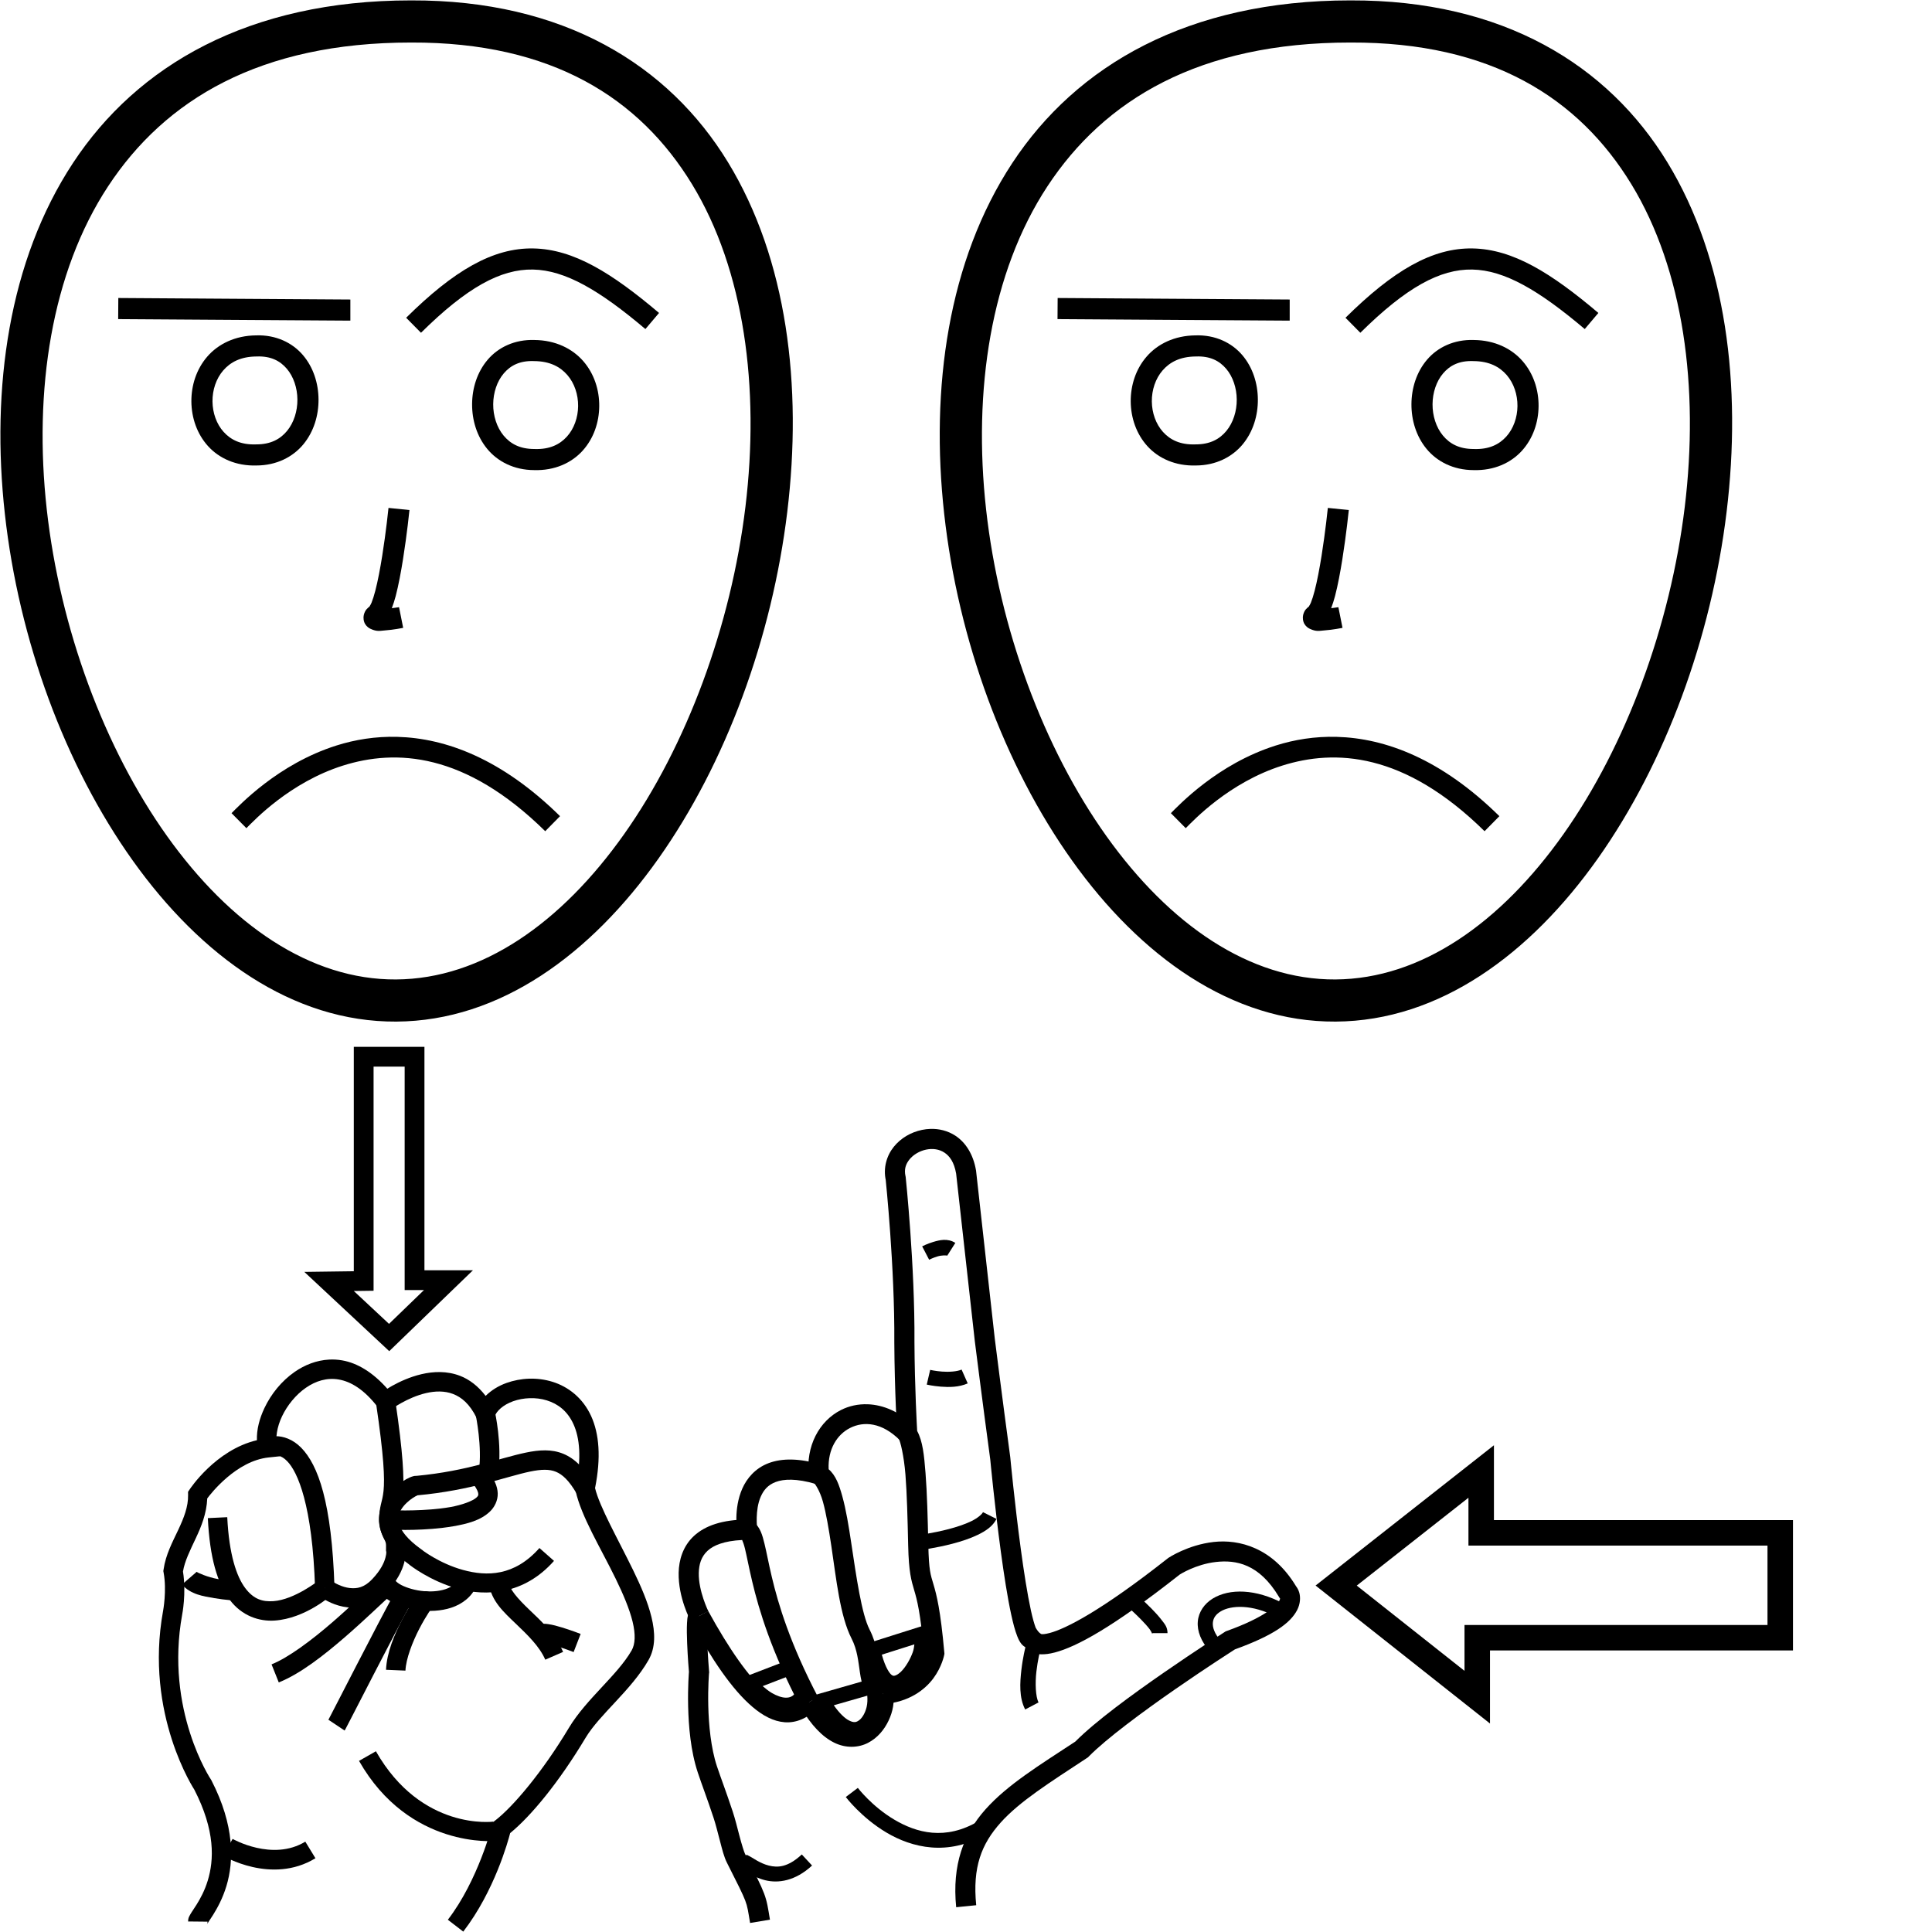 <?xml version="1.0" encoding="UTF-8" standalone="no"?>
<!-- Created with Inkscape (http://www.inkscape.org/) -->

<svg
   xmlns:dc="http://purl.org/dc/elements/1.1/"
   xmlns:cc="http://creativecommons.org/ns#"
   xmlns:rdf="http://www.w3.org/1999/02/22-rdf-syntax-ns#"
   xmlns:svg="http://www.w3.org/2000/svg"
   xmlns="http://www.w3.org/2000/svg"
   xmlns:sodipodi="http://sodipodi.sourceforge.net/DTD/sodipodi-0.dtd"
   xmlns:inkscape="http://www.inkscape.org/namespaces/inkscape"
   width="1000"
   height="1000"
   viewBox="0 0 1000 1000"
   version="1.1"
   id="svg4341"
   inkscape:version="0.92.4 (5da689c313, 2019-01-14)"
   sodipodi:docname="Sudeste.svg">
  <defs
     id="defs4335" />
  <sodipodi:namedview
     id="base"
     pagecolor="#ffffff"
     bordercolor="#666666"
     borderopacity="1.0"
     inkscape:pageopacity="0.0"
     inkscape:pageshadow="2"
     inkscape:zoom="0.70710678"
     inkscape:cx="513.65413"
     inkscape:cy="776.36272"
     inkscape:document-units="px"
     inkscape:current-layer="layer1"
     showgrid="false"
     units="px"
     inkscape:window-width="1366"
     inkscape:window-height="715"
     inkscape:window-x="-8"
     inkscape:window-y="-8"
     inkscape:window-maximized="1" />
  <g
     inkscape:label="Camada 1"
     inkscape:groupmode="layer"
     id="layer1"
     transform="translate(0,-32.417)">
    <path
       style="color:#000000;font-style:normal;font-variant:normal;font-weight:normal;font-stretch:normal;font-size:medium;line-height:normal;font-family:sans-serif;font-variant-ligatures:normal;font-variant-position:normal;font-variant-caps:normal;font-variant-numeric:normal;font-variant-alternates:normal;font-feature-settings:normal;text-indent:0;text-align:start;text-decoration:none;text-decoration-line:none;text-decoration-style:solid;text-decoration-color:#000000;letter-spacing:normal;word-spacing:normal;text-transform:none;writing-mode:lr-tb;direction:ltr;text-orientation:mixed;dominant-baseline:auto;baseline-shift:baseline;text-anchor:start;white-space:normal;shape-padding:0;clip-rule:nonzero;display:inline;overflow:visible;visibility:visible;opacity:1;isolation:auto;mix-blend-mode:normal;color-interpolation:sRGB;color-interpolation-filters:linearRGB;solid-color:#000000;solid-opacity:1;vector-effect:none;fill:#000000;fill-opacity:1;fill-rule:nonzero;stroke:none;stroke-width:10.423;stroke-linecap:butt;stroke-linejoin:miter;stroke-miterlimit:4;stroke-dasharray:none;stroke-dashoffset:0;stroke-opacity:1;color-rendering:auto;image-rendering:auto;shape-rendering:auto;text-rendering:auto;enable-background:accumulate"
       d="m 362.736,863.613 c -0.643,-0.109 -1.347,-0.125 -2.037,0.018 -1.38,0.285 -2.414,1.072 -3.006,1.719 -1.184,1.294 -1.317,2.142 -1.52,2.875 -0.406,1.466 -0.49,2.705 -0.572,4.207 -0.164,3.004 -0.087,6.754 0.066,10.557 0.296,7.348 0.884,14.294 0.926,14.789 -0.002,0.021 -0.002,0.034 -0.004,0.057 -0.022,0.269 -0.051,0.635 -0.082,1.098 -0.062,0.925 -0.137,2.229 -0.205,3.846 -0.136,3.232 -0.238,7.707 -0.119,12.842 0.237,10.27 1.29,23.131 4.994,34.258 2.258,6.785 4.669,12.874 8.197,23.533 1.018,3.076 2.177,7.68 3.309,11.996 1.132,4.317 2.027,8.088 3.592,11.174 5.61,11.089 8.174,16.172 9.441,19.531 1.268,3.36 1.492,5.431 2.527,11.633 l 10.279,-1.715 c -1.012,-6.064 -1.409,-9.236 -3.055,-13.598 -1.646,-4.361 -4.29,-9.478 -9.896,-20.561 v -0.002 l -0.002,-0.004 c -0.421,-0.83 -1.698,-4.877 -2.807,-9.104 -1.108,-4.226 -2.257,-8.888 -3.494,-12.627 -3.601,-10.878 -6.059,-17.109 -8.203,-23.549 -3.11,-9.345 -4.238,-21.496 -4.463,-31.209 -0.112,-4.857 -0.015,-9.117 0.113,-12.164 0.064,-1.524 0.135,-2.743 0.191,-3.582 0.028,-0.419 0.053,-0.744 0.07,-0.957 0.006,-0.071 0.01,-0.109 0.014,-0.152 l 0.074,-0.461 -0.055,-0.645 c 0,0 -0.636,-7.556 -0.93,-14.848 -0.147,-3.646 -0.199,-7.255 -0.072,-9.568 0.063,-1.157 0.229,-2.066 0.209,-1.994 -0.01,0.036 0.083,0.376 -0.836,1.381 -0.46,0.502 -1.349,1.2 -2.578,1.453 -1.229,0.253 -2.505,-0.068 -3.221,-0.441 l 4.82,-9.242 c -0.444,-0.232 -1.025,-0.434 -1.668,-0.543 z"
       id="path6851-4"
       inkscape:connector-curvature="0" />
    <path
       style="color:#000000;font-style:normal;font-variant:normal;font-weight:normal;font-stretch:normal;font-size:medium;line-height:normal;font-family:sans-serif;font-variant-ligatures:normal;font-variant-position:normal;font-variant-caps:normal;font-variant-numeric:normal;font-variant-alternates:normal;font-feature-settings:normal;text-indent:0;text-align:start;text-decoration:none;text-decoration-line:none;text-decoration-style:solid;text-decoration-color:#000000;letter-spacing:normal;word-spacing:normal;text-transform:none;writing-mode:lr-tb;direction:ltr;text-orientation:mixed;dominant-baseline:auto;baseline-shift:baseline;text-anchor:start;white-space:normal;shape-padding:0;clip-rule:nonzero;display:inline;overflow:visible;visibility:visible;opacity:1;isolation:auto;mix-blend-mode:normal;color-interpolation:sRGB;color-interpolation-filters:linearRGB;solid-color:#000000;solid-opacity:1;vector-effect:none;fill:#000000;fill-opacity:1;fill-rule:nonzero;stroke:none;stroke-width:10.423;stroke-linecap:butt;stroke-linejoin:miter;stroke-miterlimit:4;stroke-dasharray:none;stroke-dashoffset:0;stroke-opacity:1;color-rendering:auto;image-rendering:auto;shape-rendering:auto;text-rendering:auto;enable-background:accumulate"
       d="m 388.625,818.91 -1.922,0.01 c -12.734,0.074 -21.691,3.129 -27.488,8.473 -5.797,5.343 -7.817,12.569 -7.947,19.062 -0.26,12.987 6.098,24.717 6.098,24.717 l 9.258,-4.789 c 0,0 -5.121,-10.454 -4.936,-19.721 0.093,-4.633 1.279,-8.552 4.592,-11.605 3.019,-2.783 8.523,-5.086 17.85,-5.539 0.419,0.941 0.937,2.341 1.447,4.418 0.972,3.955 2.016,9.716 3.768,17.102 3.503,14.771 9.907,36.088 24.891,64.75 l 9.236,-4.828 c -14.568,-27.868 -20.619,-48.131 -23.986,-62.328 -1.684,-7.099 -2.678,-12.669 -3.787,-17.184 -1.109,-4.515 -2.158,-8.392 -5.604,-11.299 z"
       id="path6853-3"
       inkscape:connector-curvature="0" />
    <path
       style="color:#000000;font-style:normal;font-variant:normal;font-weight:normal;font-stretch:normal;font-size:medium;line-height:normal;font-family:sans-serif;font-variant-ligatures:normal;font-variant-position:normal;font-variant-caps:normal;font-variant-numeric:normal;font-variant-alternates:normal;font-feature-settings:normal;text-indent:0;text-align:start;text-decoration:none;text-decoration-line:none;text-decoration-style:solid;text-decoration-color:#000000;letter-spacing:normal;word-spacing:normal;text-transform:none;writing-mode:lr-tb;direction:ltr;text-orientation:mixed;dominant-baseline:auto;baseline-shift:baseline;text-anchor:start;white-space:normal;shape-padding:0;clip-rule:nonzero;display:inline;overflow:visible;visibility:visible;opacity:1;isolation:auto;mix-blend-mode:normal;color-interpolation:sRGB;color-interpolation-filters:linearRGB;solid-color:#000000;solid-opacity:1;vector-effect:none;fill:#000000;fill-opacity:1;fill-rule:nonzero;stroke:none;stroke-width:10.423;stroke-linecap:butt;stroke-linejoin:miter;stroke-miterlimit:4;stroke-dasharray:none;stroke-dashoffset:0;stroke-opacity:1;color-rendering:auto;image-rendering:auto;shape-rendering:auto;text-rendering:auto;enable-background:accumulate"
       d="m 409.826,787.883 c -4.551,-0.104 -8.522,0.545 -11.986,1.852 -6.928,2.613 -11.316,7.899 -13.645,13.209 -4.657,10.62 -2.613,21.984 -2.613,21.984 l 10.301,-1.592 c 0,0 -1.157,-9.332 1.857,-16.207 1.507,-3.437 3.674,-6.095 7.777,-7.643 4.103,-1.547 10.656,-1.937 20.832,1.059 l 2.945,-10 c -5.785,-1.703 -10.918,-2.558 -15.469,-2.662 z"
       id="path6855-3"
       inkscape:connector-curvature="0" />
    <path
       style="color:#000000;font-style:normal;font-variant:normal;font-weight:normal;font-stretch:normal;font-size:medium;line-height:normal;font-family:sans-serif;font-variant-ligatures:normal;font-variant-position:normal;font-variant-caps:normal;font-variant-numeric:normal;font-variant-alternates:normal;font-feature-settings:normal;text-indent:0;text-align:start;text-decoration:none;text-decoration-line:none;text-decoration-style:solid;text-decoration-color:#000000;letter-spacing:normal;word-spacing:normal;text-transform:none;writing-mode:lr-tb;direction:ltr;text-orientation:mixed;dominant-baseline:auto;baseline-shift:baseline;text-anchor:start;white-space:normal;shape-padding:0;clip-rule:nonzero;display:inline;overflow:visible;visibility:visible;opacity:1;isolation:auto;mix-blend-mode:normal;color-interpolation:sRGB;color-interpolation-filters:linearRGB;solid-color:#000000;solid-opacity:1;vector-effect:none;fill:#000000;fill-opacity:1;fill-rule:nonzero;stroke:none;stroke-width:10.423;stroke-linecap:butt;stroke-linejoin:miter;stroke-miterlimit:4;stroke-dasharray:none;stroke-dashoffset:0;stroke-opacity:1;color-rendering:auto;image-rendering:auto;shape-rendering:auto;text-rendering:auto;enable-background:accumulate"
       d="m 449.066,759.264 c -4.89,-0.171 -9.613,0.857 -13.807,2.98 -11.182,5.663 -18.304,18.635 -16.617,33.875 l 0.314,2.84 2.564,1.262 c 0.119,0.058 2.718,3.374 4.406,9.424 1.688,6.05 3.062,14.229 4.361,22.91 2.599,17.361 4.514,36.362 10.506,48.035 2.952,5.75 3.439,11.686 4.314,17.557 0.438,2.935 0.948,5.894 2.383,8.811 1.435,2.917 4.107,5.675 7.633,7.086 l 3.873,-9.676 c -1.286,-0.514 -1.599,-0.887 -2.152,-2.012 -0.553,-1.125 -1.036,-3.119 -1.428,-5.746 -0.783,-5.254 -1.3,-12.89 -5.35,-20.779 -4.073,-7.934 -6.841,-27.254 -9.471,-44.818 -1.315,-8.782 -2.692,-17.218 -4.631,-24.168 -1.583,-5.676 -3.271,-10.663 -7.059,-13.947 -0.464,-10.419 4.387,-17.974 11.061,-21.354 7.117,-3.604 16.529,-2.977 25.902,6.422 l 7.381,-7.361 c -7.418,-7.438 -16.036,-11.055 -24.186,-11.34 z"
       id="path6857-9"
       inkscape:connector-curvature="0" />
    <path
       style="color:#000000;font-style:normal;font-variant:normal;font-weight:normal;font-stretch:normal;font-size:medium;line-height:normal;font-family:sans-serif;font-variant-ligatures:normal;font-variant-position:normal;font-variant-caps:normal;font-variant-numeric:normal;font-variant-alternates:normal;font-feature-settings:normal;text-indent:0;text-align:start;text-decoration:none;text-decoration-line:none;text-decoration-style:solid;text-decoration-color:#000000;letter-spacing:normal;word-spacing:normal;text-transform:none;writing-mode:lr-tb;direction:ltr;text-orientation:mixed;dominant-baseline:auto;baseline-shift:baseline;text-anchor:start;white-space:normal;shape-padding:0;clip-rule:nonzero;display:inline;overflow:visible;visibility:visible;opacity:1;isolation:auto;mix-blend-mode:normal;color-interpolation:sRGB;color-interpolation-filters:linearRGB;solid-color:#000000;solid-opacity:1;vector-effect:none;fill:#000000;fill-opacity:1;fill-rule:nonzero;stroke:none;stroke-width:10.423;stroke-linecap:butt;stroke-linejoin:miter;stroke-miterlimit:4;stroke-dasharray:none;stroke-dashoffset:0;stroke-opacity:1;color-rendering:auto;image-rendering:auto;shape-rendering:auto;text-rendering:auto;enable-background:accumulate"
       d="m 366.564,866.271 -9.139,5.012 c 11.087,20.218 21.513,35.661 32.078,44.639 5.282,4.489 10.768,7.491 16.68,7.932 5.912,0.44 11.779,-2.109 16.398,-6.84 l -7.457,-7.281 c -3.059,3.133 -5.4,3.935 -8.166,3.729 -2.766,-0.206 -6.43,-1.847 -10.705,-5.48 -8.55,-7.266 -18.874,-21.985 -29.689,-41.709 z"
       id="path6865-0"
       inkscape:connector-curvature="0" />
    <path
       style="color:#000000;font-style:normal;font-variant:normal;font-weight:normal;font-stretch:normal;font-size:medium;line-height:normal;font-family:sans-serif;font-variant-ligatures:normal;font-variant-position:normal;font-variant-caps:normal;font-variant-numeric:normal;font-variant-alternates:normal;font-feature-settings:normal;text-indent:0;text-align:start;text-decoration:none;text-decoration-line:none;text-decoration-style:solid;text-decoration-color:#000000;letter-spacing:normal;word-spacing:normal;text-transform:none;writing-mode:lr-tb;direction:ltr;text-orientation:mixed;dominant-baseline:auto;baseline-shift:baseline;text-anchor:start;white-space:normal;shape-padding:0;clip-rule:nonzero;display:inline;overflow:visible;visibility:visible;opacity:1;isolation:auto;mix-blend-mode:normal;color-interpolation:sRGB;color-interpolation-filters:linearRGB;solid-color:#000000;solid-opacity:1;vector-effect:none;fill:#000000;fill-opacity:1;fill-rule:nonzero;stroke:none;stroke-width:10.423;stroke-linecap:butt;stroke-linejoin:miter;stroke-miterlimit:4;stroke-dasharray:none;stroke-dashoffset:0;stroke-opacity:1;color-rendering:auto;image-rendering:auto;shape-rendering:auto;text-rendering:auto;enable-background:accumulate"
       d="m 462.17,908.176 -10.219,2.059 c 0.405,2.009 -0.029,5.321 -1.438,8.297 -1.408,2.976 -3.684,5.525 -6.031,6.734 -2.347,1.21 -4.631,1.519 -8.109,-0.205 -3.478,-1.724 -8.113,-5.964 -13.027,-14.328 l -8.986,5.281 c 5.562,9.465 11.295,15.366 17.385,18.385 6.09,3.019 12.574,2.675 17.512,0.131 4.938,-2.545 8.46,-6.853 10.678,-11.539 2.218,-4.686 3.238,-9.842 2.236,-14.814 z"
       id="path6867-1"
       inkscape:connector-curvature="0" />
    <path
       style="color:#000000;font-style:normal;font-variant:normal;font-weight:normal;font-stretch:normal;font-size:medium;line-height:normal;font-family:sans-serif;font-variant-ligatures:normal;font-variant-position:normal;font-variant-caps:normal;font-variant-numeric:normal;font-variant-alternates:normal;font-feature-settings:normal;text-indent:0;text-align:start;text-decoration:none;text-decoration-line:none;text-decoration-style:solid;text-decoration-color:#000000;letter-spacing:normal;word-spacing:normal;text-transform:none;writing-mode:lr-tb;direction:ltr;text-orientation:mixed;dominant-baseline:auto;baseline-shift:baseline;text-anchor:start;white-space:normal;shape-padding:0;clip-rule:nonzero;display:inline;overflow:visible;visibility:visible;opacity:1;isolation:auto;mix-blend-mode:normal;color-interpolation:sRGB;color-interpolation-filters:linearRGB;solid-color:#000000;solid-opacity:1;vector-effect:none;fill:#000000;fill-opacity:1;fill-rule:nonzero;stroke:none;stroke-width:10.423;stroke-linecap:butt;stroke-linejoin:miter;stroke-miterlimit:4;stroke-dasharray:none;stroke-dashoffset:0;stroke-opacity:1;color-rendering:auto;image-rendering:auto;shape-rendering:auto;text-rendering:auto;enable-background:accumulate"
       d="m 481.561,616.734 c -1.472,0.045 -2.93,0.222 -4.35,0.518 -5.679,1.182 -10.924,4.197 -14.592,8.754 -3.667,4.557 -5.59,10.908 -4.092,17.512 l -0.102,-0.611 c 0,0 4.742,45.533 4.467,84.215 v 0.033 0.031 c 0.13,24.761 1.467,47.404 1.467,47.404 l 0.082,1.4 0.775,1.17 c 0.748,1.129 2.665,8.646 3.445,18.57 0.78,9.924 1.102,22.66 1.406,36.523 0.308,14.01 1.654,18.32 3.135,23.314 1.456,4.912 3.205,11.362 5.09,32.119 -0.154,0.69 -0.86,3.592 -3.574,7.236 -3.056,4.103 -8.042,8.352 -18.039,9.084 l 0.762,10.395 c 12.88,-0.944 21.154,-7.234 25.637,-13.252 4.483,-6.018 5.621,-12.064 5.621,-12.064 l 0.133,-0.707 -0.064,-0.715 c -1.958,-22.012 -4.023,-29.838 -5.57,-35.059 -1.547,-5.22 -2.411,-7.096 -2.707,-20.582 -0.305,-13.883 -0.621,-26.72 -1.438,-37.109 -0.742,-9.449 -1.452,-16.45 -4.332,-21.854 -0.08,-1.373 -1.282,-22.295 -1.406,-45.93 v 0.064 c 0.282,-39.587 -4.521,-85.373 -4.521,-85.373 l -0.031,-0.309 -0.07,-0.303 c -0.797,-3.513 0.077,-6.222 2.047,-8.67 1.97,-2.448 5.204,-4.378 8.596,-5.084 3.391,-0.706 6.762,-0.242 9.455,1.52 2.683,1.755 5.058,4.867 6.098,10.898 0.039,0.347 7.281,64.969 9.664,86.674 l 0.004,0.041 0.004,0.041 c 0,0 3.824,30.398 7.992,61.215 0.019,0.205 2.268,23.949 5.465,47.639 1.605,11.896 3.438,23.73 5.391,32.686 0.976,4.478 1.948,8.199 3.111,11.139 0.581,1.47 1.148,2.744 2.217,4.072 0.45,0.559 1.143,1.14 1.996,1.674 0.649,0.798 1.458,1.599 2.576,2.217 3.029,1.673 7.119,1.92 12.678,0.457 11.08,-2.916 29.566,-12.708 64.652,-40.34 0.071,-0.046 8.251,-5.306 18.674,-6.488 10.469,-1.188 22.403,0.942 32.633,17.992 l 0.33,0.551 0.211,0.209 c 0.028,0.091 0.253,0.197 -0.352,1.352 -1.209,2.309 -7.447,8.534 -27.158,15.598 l -0.551,0.197 -0.492,0.314 c 0,0 -14.499,9.244 -31.42,20.963 -16.673,11.548 -35.495,25.273 -45.908,35.756 -18.939,12.461 -35.119,22.351 -46.475,35.049 -11.425,12.775 -17.408,28.764 -15.215,50.709 l 10.371,-1.037 c -1.972,-19.731 2.733,-31.676 12.613,-42.725 9.881,-11.048 25.527,-20.844 44.754,-33.504 l 0.469,-0.309 0.391,-0.4 c 8.939,-9.138 28.194,-23.377 44.934,-34.971 16.41,-11.365 30.175,-20.155 30.725,-20.506 20.194,-7.32 28.729,-13.673 32.197,-20.301 1.757,-3.356 1.813,-6.855 1.082,-9.24 -0.447,-1.459 -1.112,-2.474 -1.65,-3.184 -12.027,-19.939 -29.384,-24.376 -42.664,-22.869 -13.309,1.51 -23.27,8.158 -23.27,8.158 l -0.188,0.125 -0.178,0.139 c -34.834,27.465 -53.062,36.548 -61.168,38.682 -2.555,0.672 -3.692,0.658 -4.324,0.578 -1.446,-0.797 -2.106,-1.948 -2.949,-3.301 -0.73,-1.955 -1.605,-5.014 -2.469,-8.975 -1.833,-8.406 -3.657,-20.101 -5.244,-31.859 -3.173,-23.517 -5.434,-47.357 -5.434,-47.357 l -0.01,-0.105 -0.014,-0.102 c -4.16,-30.753 -7.968,-61.034 -7.979,-61.115 l -0.006,-0.049 c -10e-6,-2e-5 -0.004,-0.033 -0.004,-0.033 -2.402,-21.87 -9.682,-86.85 -9.682,-86.85 l -0.016,-0.146 -0.025,-0.146 c -1.409,-8.286 -5.371,-14.462 -10.684,-17.936 -3.984,-2.605 -8.519,-3.654 -12.934,-3.518 z"
       id="path6869-8"
       inkscape:connector-curvature="0"
       sodipodi:nodetypes="cssccccccccssccsccccccccscccccccsccccccssccccccscccccccscsccscccsccccscccscccscccccccccccc" />
    <path
       style="color:#000000;font-style:normal;font-variant:normal;font-weight:normal;font-stretch:normal;font-size:medium;line-height:normal;font-family:sans-serif;font-variant-ligatures:normal;font-variant-position:normal;font-variant-caps:normal;font-variant-numeric:normal;font-variant-alternates:normal;font-feature-settings:normal;text-indent:0;text-align:start;text-decoration:none;text-decoration-line:none;text-decoration-style:solid;text-decoration-color:#000000;letter-spacing:normal;word-spacing:normal;text-transform:none;writing-mode:lr-tb;direction:ltr;text-orientation:mixed;dominant-baseline:auto;baseline-shift:baseline;text-anchor:start;white-space:normal;shape-padding:0;clip-rule:nonzero;display:inline;overflow:visible;visibility:visible;opacity:1;isolation:auto;mix-blend-mode:normal;color-interpolation:sRGB;color-interpolation-filters:linearRGB;solid-color:#000000;solid-opacity:1;vector-effect:none;fill:#000000;fill-opacity:1;fill-rule:nonzero;stroke:none;stroke-width:7.817;stroke-linecap:butt;stroke-linejoin:miter;stroke-miterlimit:4;stroke-dasharray:none;stroke-dashoffset:0;stroke-opacity:1;color-rendering:auto;image-rendering:auto;shape-rendering:auto;text-rendering:auto;enable-background:accumulate"
       d="m 444.01,957.83 -6.232,4.719 c 0,0 7.997,10.632 21.021,18.379 13.024,7.747 31.91,12.607 51.816,0.75 l -4.002,-6.717 c -17.311,10.311 -32.287,6.108 -43.818,-0.752 -11.532,-6.859 -18.785,-16.379 -18.785,-16.379 z"
       id="path6873-0"
       inkscape:connector-curvature="0" />
    <path
       style="color:#000000;font-style:normal;font-variant:normal;font-weight:normal;font-stretch:normal;font-size:medium;line-height:normal;font-family:sans-serif;font-variant-ligatures:normal;font-variant-position:normal;font-variant-caps:normal;font-variant-numeric:normal;font-variant-alternates:normal;font-feature-settings:normal;text-indent:0;text-align:start;text-decoration:none;text-decoration-line:none;text-decoration-style:solid;text-decoration-color:#000000;letter-spacing:normal;word-spacing:normal;text-transform:none;writing-mode:lr-tb;direction:ltr;text-orientation:mixed;dominant-baseline:auto;baseline-shift:baseline;text-anchor:start;white-space:normal;shape-padding:0;clip-rule:nonzero;display:inline;overflow:visible;visibility:visible;opacity:1;isolation:auto;mix-blend-mode:normal;color-interpolation:sRGB;color-interpolation-filters:linearRGB;solid-color:#000000;solid-opacity:1;vector-effect:none;fill:#000000;fill-opacity:1;fill-rule:nonzero;stroke:none;stroke-width:7.817;stroke-linecap:butt;stroke-linejoin:miter;stroke-miterlimit:4;stroke-dasharray:none;stroke-dashoffset:0;stroke-opacity:1;color-rendering:auto;image-rendering:auto;shape-rendering:auto;text-rendering:auto;enable-background:accumulate"
       d="m 415.012,992.281 c -7.216,6.69 -12.441,6.896 -17.045,5.758 -2.302,-0.569 -4.443,-1.604 -6.348,-2.682 -1.905,-1.078 -3.37,-2.172 -5.322,-2.963 l -2.936,7.244 c 0.389,0.158 2.207,1.276 4.408,2.522 2.202,1.246 4.991,2.645 8.322,3.469 6.662,1.647 15.514,0.47 24.234,-7.615 z"
       id="path6875-5"
       inkscape:connector-curvature="0" />
    <path
       style="color:#000000;font-style:normal;font-variant:normal;font-weight:normal;font-stretch:normal;font-size:medium;line-height:normal;font-family:sans-serif;font-variant-ligatures:normal;font-variant-position:normal;font-variant-caps:normal;font-variant-numeric:normal;font-variant-alternates:normal;font-feature-settings:normal;text-indent:0;text-align:start;text-decoration:none;text-decoration-line:none;text-decoration-style:solid;text-decoration-color:#000000;letter-spacing:normal;word-spacing:normal;text-transform:none;writing-mode:lr-tb;direction:ltr;text-orientation:mixed;dominant-baseline:auto;baseline-shift:baseline;text-anchor:start;white-space:normal;shape-padding:0;clip-rule:nonzero;display:inline;overflow:visible;visibility:visible;opacity:1;isolation:auto;mix-blend-mode:normal;color-interpolation:sRGB;color-interpolation-filters:linearRGB;solid-color:#000000;solid-opacity:1;vector-effect:none;fill:#000000;fill-opacity:1;fill-rule:nonzero;stroke:none;stroke-width:7.817;stroke-linecap:butt;stroke-linejoin:miter;stroke-miterlimit:4;stroke-dasharray:none;stroke-dashoffset:0;stroke-opacity:1;color-rendering:auto;image-rendering:auto;shape-rendering:auto;text-rendering:auto;enable-background:accumulate"
       d="m 407.383,891.922 -26.717,10.275 3.807,4.225 c 0,0 4.711,5.315 11.123,9.047 3.206,1.866 6.924,3.444 11.047,3.479 4.123,0.035 8.577,-1.882 11.713,-5.967 l -6.199,-4.762 c -1.869,2.434 -3.404,2.929 -5.447,2.912 -2.043,-0.017 -4.669,-0.956 -7.182,-2.418 -1.841,-1.071 -3.31,-2.348 -4.768,-3.561 l 15.43,-5.934 z"
       id="path7424-6"
       inkscape:connector-curvature="0" />
    <path
       style="color:#000000;font-style:normal;font-variant:normal;font-weight:normal;font-stretch:normal;font-size:medium;line-height:normal;font-family:sans-serif;font-variant-ligatures:normal;font-variant-position:normal;font-variant-caps:normal;font-variant-numeric:normal;font-variant-alternates:normal;font-feature-settings:normal;text-indent:0;text-align:start;text-decoration:none;text-decoration-line:none;text-decoration-style:solid;text-decoration-color:#000000;letter-spacing:normal;word-spacing:normal;text-transform:none;writing-mode:lr-tb;direction:ltr;text-orientation:mixed;dominant-baseline:auto;baseline-shift:baseline;text-anchor:start;white-space:normal;shape-padding:0;clip-rule:nonzero;display:inline;overflow:visible;visibility:visible;opacity:1;isolation:auto;mix-blend-mode:normal;color-interpolation:sRGB;color-interpolation-filters:linearRGB;solid-color:#000000;solid-opacity:1;vector-effect:none;fill:#000000;fill-opacity:1;fill-rule:nonzero;stroke:none;stroke-width:7.817;stroke-linecap:butt;stroke-linejoin:miter;stroke-miterlimit:4;stroke-dasharray:none;stroke-dashoffset:0;stroke-opacity:1;color-rendering:auto;image-rendering:auto;shape-rendering:auto;text-rendering:auto;enable-background:accumulate"
       d="m 454.578,900.338 -35.031,10.045 2.52,4.338 c 4.607,7.934 9.088,12.773 13.846,15.182 4.758,2.409 10.02,1.768 13.561,-0.908 3.541,-2.677 5.642,-6.783 6.693,-11.219 1.052,-4.436 1.034,-9.307 -0.426,-13.836 z m -5.676,9.76 c 0.154,1.978 0.104,3.994 -0.342,5.875 -0.738,3.114 -2.291,5.644 -3.801,6.785 -1.51,1.141 -2.695,1.499 -5.316,0.172 -2.03,-1.028 -4.793,-3.493 -7.869,-7.863 z"
       id="path7426-0"
       inkscape:connector-curvature="0" />
    <path
       style="color:#000000;font-style:normal;font-variant:normal;font-weight:normal;font-stretch:normal;font-size:medium;line-height:normal;font-family:sans-serif;font-variant-ligatures:normal;font-variant-position:normal;font-variant-caps:normal;font-variant-numeric:normal;font-variant-alternates:normal;font-feature-settings:normal;text-indent:0;text-align:start;text-decoration:none;text-decoration-line:none;text-decoration-style:solid;text-decoration-color:#000000;letter-spacing:normal;word-spacing:normal;text-transform:none;writing-mode:lr-tb;direction:ltr;text-orientation:mixed;dominant-baseline:auto;baseline-shift:baseline;text-anchor:start;white-space:normal;shape-padding:0;clip-rule:nonzero;display:inline;overflow:visible;visibility:visible;opacity:1;isolation:auto;mix-blend-mode:normal;color-interpolation:sRGB;color-interpolation-filters:linearRGB;solid-color:#000000;solid-opacity:1;vector-effect:none;fill:#000000;fill-opacity:1;fill-rule:nonzero;stroke:none;stroke-width:7.817;stroke-linecap:butt;stroke-linejoin:miter;stroke-miterlimit:4;stroke-dasharray:none;stroke-dashoffset:0;stroke-opacity:1;color-rendering:auto;image-rendering:auto;shape-rendering:auto;text-rendering:auto;enable-background:accumulate"
       d="m 478.809,873.582 -31.639,10.02 0.711,3.451 c 2.122,10.296 4.992,16.372 9.91,19.209 2.459,1.419 5.411,1.616 7.855,0.877 2.445,-0.739 4.47,-2.204 6.248,-3.951 3.557,-3.494 6.249,-8.272 7.93,-13.02 1.68,-4.747 2.854,-9.376 0.518,-13.729 z m -5.537,9.953 c -0.139,1.223 -0.29,2.536 -0.816,4.023 -1.323,3.738 -3.708,7.762 -6.039,10.053 -1.166,1.145 -2.286,1.82 -3.031,2.045 -0.745,0.225 -1.028,0.215 -1.688,-0.166 -1.134,-0.654 -3.414,-3.856 -5.266,-10.623 z"
       id="path7430-2"
       inkscape:connector-curvature="0" />
    <path
       style="color:#000000;font-style:normal;font-variant:normal;font-weight:normal;font-stretch:normal;font-size:medium;line-height:normal;font-family:sans-serif;font-variant-ligatures:normal;font-variant-position:normal;font-variant-caps:normal;font-variant-numeric:normal;font-variant-alternates:normal;font-feature-settings:normal;text-indent:0;text-align:start;text-decoration:none;text-decoration-line:none;text-decoration-style:solid;text-decoration-color:#000000;letter-spacing:normal;word-spacing:normal;text-transform:none;writing-mode:lr-tb;direction:ltr;text-orientation:mixed;dominant-baseline:auto;baseline-shift:baseline;text-anchor:start;white-space:normal;shape-padding:0;clip-rule:nonzero;display:inline;overflow:visible;visibility:visible;opacity:1;isolation:auto;mix-blend-mode:normal;color-interpolation:sRGB;color-interpolation-filters:linearRGB;solid-color:#000000;solid-opacity:1;vector-effect:none;fill:#000000;fill-opacity:1;fill-rule:nonzero;stroke:none;stroke-width:7.817;stroke-linecap:butt;stroke-linejoin:miter;stroke-miterlimit:4;stroke-dasharray:none;stroke-dashoffset:0;stroke-opacity:1;color-rendering:auto;image-rendering:auto;shape-rendering:auto;text-rendering:auto;enable-background:accumulate"
       d="m 508.797,815.105 c -0.585,1.166 -2.78,3.087 -6.088,4.695 -3.308,1.608 -7.539,2.997 -11.656,4.076 -8.234,2.159 -15.928,3.113 -15.928,3.113 l 0.955,7.758 c 0,0 8.114,-0.991 16.955,-3.309 4.421,-1.159 9.045,-2.642 13.092,-4.609 4.047,-1.968 7.706,-4.327 9.658,-8.221 z"
       id="path12189-1"
       inkscape:connector-curvature="0" />
    <path
       style="color:#000000;font-style:normal;font-variant:normal;font-weight:normal;font-stretch:normal;font-size:medium;line-height:normal;font-family:sans-serif;font-variant-ligatures:normal;font-variant-position:normal;font-variant-caps:normal;font-variant-numeric:normal;font-variant-alternates:normal;font-feature-settings:normal;text-indent:0;text-align:start;text-decoration:none;text-decoration-line:none;text-decoration-style:solid;text-decoration-color:#000000;letter-spacing:normal;word-spacing:normal;text-transform:none;writing-mode:lr-tb;direction:ltr;text-orientation:mixed;dominant-baseline:auto;baseline-shift:baseline;text-anchor:start;white-space:normal;shape-padding:0;clip-rule:nonzero;display:inline;overflow:visible;visibility:visible;opacity:1;isolation:auto;mix-blend-mode:normal;color-interpolation:sRGB;color-interpolation-filters:linearRGB;solid-color:#000000;solid-opacity:1;vector-effect:none;fill:#000000;fill-opacity:1;fill-rule:nonzero;stroke:none;stroke-width:7.817;stroke-linecap:butt;stroke-linejoin:miter;stroke-miterlimit:4;stroke-dasharray:none;stroke-dashoffset:0;stroke-opacity:1;color-rendering:auto;image-rendering:auto;shape-rendering:auto;text-rendering:auto;enable-background:accumulate"
       d="m 497.721,741.311 c -2.391,1.06 -6.624,1.305 -10.119,1.037 -3.495,-0.268 -6.145,-0.883 -6.145,-0.883 l -1.771,7.615 c 0,0 3.203,0.747 7.318,1.062 4.115,0.316 9.251,0.368 13.885,-1.686 z"
       id="path12193-1"
       inkscape:connector-curvature="0" />
    <path
       style="color:#000000;font-style:normal;font-variant:normal;font-weight:normal;font-stretch:normal;font-size:medium;line-height:normal;font-family:sans-serif;font-variant-ligatures:normal;font-variant-position:normal;font-variant-caps:normal;font-variant-numeric:normal;font-variant-alternates:normal;font-feature-settings:normal;text-indent:0;text-align:start;text-decoration:none;text-decoration-line:none;text-decoration-style:solid;text-decoration-color:#000000;letter-spacing:normal;word-spacing:normal;text-transform:none;writing-mode:lr-tb;direction:ltr;text-orientation:mixed;dominant-baseline:auto;baseline-shift:baseline;text-anchor:start;white-space:normal;shape-padding:0;clip-rule:nonzero;display:inline;overflow:visible;visibility:visible;opacity:1;isolation:auto;mix-blend-mode:normal;color-interpolation:sRGB;color-interpolation-filters:linearRGB;solid-color:#000000;solid-opacity:1;vector-effect:none;fill:#000000;fill-opacity:1;fill-rule:nonzero;stroke:none;stroke-width:7.817;stroke-linecap:butt;stroke-linejoin:miter;stroke-miterlimit:4;stroke-dasharray:none;stroke-dashoffset:0;stroke-opacity:1;color-rendering:auto;image-rendering:auto;shape-rendering:auto;text-rendering:auto;enable-background:accumulate"
       d="m 488.436,674.176 c -1.959,0.078 -3.813,0.595 -5.41,1.07 -3.194,0.95 -5.715,2.273 -5.715,2.273 l 3.609,6.936 c 0,0 1.966,-1.012 4.334,-1.717 2.368,-0.704 4.784,-0.559 5.037,-0.398 l 4.189,-6.6 c -2.02,-1.282 -4.086,-1.643 -6.045,-1.564 z"
       id="path12195-6"
       inkscape:connector-curvature="0" />
    <path
       style="color:#000000;font-style:normal;font-variant:normal;font-weight:normal;font-stretch:normal;font-size:medium;line-height:normal;font-family:sans-serif;font-variant-ligatures:normal;font-variant-position:normal;font-variant-caps:normal;font-variant-numeric:normal;font-variant-alternates:normal;font-feature-settings:normal;text-indent:0;text-align:start;text-decoration:none;text-decoration-line:none;text-decoration-style:solid;text-decoration-color:#000000;letter-spacing:normal;word-spacing:normal;text-transform:none;writing-mode:lr-tb;direction:ltr;text-orientation:mixed;dominant-baseline:auto;baseline-shift:baseline;text-anchor:start;white-space:normal;shape-padding:0;clip-rule:nonzero;display:inline;overflow:visible;visibility:visible;opacity:1;isolation:auto;mix-blend-mode:normal;color-interpolation:sRGB;color-interpolation-filters:linearRGB;solid-color:#000000;solid-opacity:1;vector-effect:none;fill:#000000;fill-opacity:1;fill-rule:nonzero;stroke:none;stroke-width:7.817;stroke-linecap:butt;stroke-linejoin:miter;stroke-miterlimit:4;stroke-dasharray:none;stroke-dashoffset:0;stroke-opacity:1;color-rendering:auto;image-rendering:auto;shape-rendering:auto;text-rendering:auto;enable-background:accumulate"
       d="m 588.645,858.088 -5.119,5.908 c 0,0 3.485,3.024 6.928,6.523 1.721,1.75 3.425,3.622 4.594,5.16 1.169,1.539 1.439,3.155 1.439,2.057 h 7.816 c 0,-3.245 -1.517,-4.789 -3.031,-6.783 -1.514,-1.994 -3.388,-4.027 -5.244,-5.914 -3.712,-3.774 -7.383,-6.951 -7.383,-6.951 z"
       id="path1973-2"
       inkscape:connector-curvature="0" />
    <path
       style="color:#000000;font-style:normal;font-variant:normal;font-weight:normal;font-stretch:normal;font-size:medium;line-height:normal;font-family:sans-serif;font-variant-ligatures:normal;font-variant-position:normal;font-variant-caps:normal;font-variant-numeric:normal;font-variant-alternates:normal;font-feature-settings:normal;text-indent:0;text-align:start;text-decoration:none;text-decoration-line:none;text-decoration-style:solid;text-decoration-color:#000000;letter-spacing:normal;word-spacing:normal;text-transform:none;writing-mode:lr-tb;direction:ltr;text-orientation:mixed;dominant-baseline:auto;baseline-shift:baseline;text-anchor:start;white-space:normal;shape-padding:0;clip-rule:nonzero;display:inline;overflow:visible;visibility:visible;opacity:1;isolation:auto;mix-blend-mode:normal;color-interpolation:sRGB;color-interpolation-filters:linearRGB;solid-color:#000000;solid-opacity:1;vector-effect:none;fill:#000000;fill-opacity:1;fill-rule:nonzero;stroke:none;stroke-width:7.817;stroke-linecap:butt;stroke-linejoin:miter;stroke-miterlimit:4;stroke-dasharray:none;stroke-dashoffset:0;stroke-opacity:1;color-rendering:auto;image-rendering:auto;shape-rendering:auto;text-rendering:auto;enable-background:accumulate"
       d="m 530.785,884.875 c 0,0 -1.374,5.358 -2.123,11.914 -0.749,6.556 -1.251,14.318 1.975,20.447 l 6.918,-3.641 c -1.544,-2.933 -1.809,-9.956 -1.127,-15.92 0.682,-5.964 1.932,-10.863 1.932,-10.863 z"
       id="path1975-1"
       inkscape:connector-curvature="0" />
    <path
       style="color:#000000;font-style:normal;font-variant:normal;font-weight:normal;font-stretch:normal;font-size:medium;line-height:normal;font-family:sans-serif;font-variant-ligatures:normal;font-variant-position:normal;font-variant-caps:normal;font-variant-numeric:normal;font-variant-alternates:normal;font-feature-settings:normal;text-indent:0;text-align:start;text-decoration:none;text-decoration-line:none;text-decoration-style:solid;text-decoration-color:#000000;letter-spacing:normal;word-spacing:normal;text-transform:none;writing-mode:lr-tb;direction:ltr;text-orientation:mixed;dominant-baseline:auto;baseline-shift:baseline;text-anchor:start;white-space:normal;shape-padding:0;clip-rule:nonzero;display:inline;overflow:visible;visibility:visible;opacity:1;isolation:auto;mix-blend-mode:normal;color-interpolation:sRGB;color-interpolation-filters:linearRGB;solid-color:#000000;solid-opacity:1;vector-effect:none;fill:#000000;fill-opacity:1;fill-rule:nonzero;stroke:none;stroke-width:7.817;stroke-linecap:butt;stroke-linejoin:miter;stroke-miterlimit:4;stroke-dasharray:none;stroke-dashoffset:0;stroke-opacity:1;color-rendering:auto;image-rendering:auto;shape-rendering:auto;text-rendering:auto;enable-background:accumulate"
       d="m 643.883,856.26 c -6.247,-0.349 -11.787,0.906 -16.107,3.525 -4.32,2.619 -7.383,6.909 -7.797,11.92 -0.414,5.011 1.711,10.31 6.102,15.293 l 5.865,-5.168 c -3.419,-3.881 -4.373,-7.118 -4.178,-9.48 0.195,-2.363 1.431,-4.284 4.061,-5.879 5.26,-3.189 16.244,-3.844 28.74,2.793 l 3.666,-6.904 c -7.149,-3.797 -14.104,-5.751 -20.352,-6.1 z"
       id="path2522-6"
       inkscape:connector-curvature="0" />
    <path
       style="color:#000000;font-style:normal;font-variant:normal;font-weight:normal;font-stretch:normal;font-size:medium;line-height:normal;font-family:sans-serif;font-variant-ligatures:normal;font-variant-position:normal;font-variant-caps:normal;font-variant-numeric:normal;font-variant-alternates:normal;font-feature-settings:normal;text-indent:0;text-align:start;text-decoration:none;text-decoration-line:none;text-decoration-style:solid;text-decoration-color:#000000;letter-spacing:normal;word-spacing:normal;text-transform:none;writing-mode:lr-tb;direction:ltr;text-orientation:mixed;dominant-baseline:auto;baseline-shift:baseline;text-anchor:start;white-space:normal;shape-padding:0;clip-rule:nonzero;display:inline;overflow:visible;visibility:visible;opacity:1;isolation:auto;mix-blend-mode:normal;color-interpolation:sRGB;color-interpolation-filters:linearRGB;solid-color:#000000;solid-opacity:1;vector-effect:none;fill:#000000;fill-opacity:1;fill-rule:nonzero;stroke:none;stroke-width:21.812;stroke-linecap:butt;stroke-linejoin:miter;stroke-miterlimit:4;stroke-dasharray:none;stroke-dashoffset:0;stroke-opacity:1;color-rendering:auto;image-rendering:auto;shape-rendering:auto;text-rendering:auto;enable-background:accumulate"
       d="M 212.756,32.621 C 128.702,32.597 70.96,66.344 37.748,116.83 4.533,167.32 -4.734,233.25 2.525,298.51 9.785,363.77 33.603,428.648 68.768,477.92 c 35.165,49.272 82.51,83.594 136.359,83.273 53.824,-0.321 100.781,-35.004 135.738,-84.441 34.957,-49.438 58.73,-114.293 66.625,-179.391 7.895,-65.098 -0.013,-130.679 -30.686,-180.969 C 346.135,66.107 291.788,32.337 212.756,32.621 Z m 0.014,21.812 h 0.021 0.021 c 72.993,-0.269 118.267,28.877 145.371,73.316 27.104,44.44 35.124,105.4 27.654,166.986 -7.469,61.586 -30.351,123.559 -62.781,169.424 -32.43,45.865 -73.593,74.958 -118.061,75.223 C 160.554,539.648 119.105,510.905 86.521,465.25 53.938,419.595 31.054,357.689 24.203,296.098 17.352,234.506 26.565,173.518 55.971,128.818 85.376,84.119 134.388,54.405 212.77,54.434 Z"
       id="path10-9-5-0"
       inkscape:connector-curvature="0" />
    <path
       style="color:#000000;font-style:normal;font-variant:normal;font-weight:normal;font-stretch:normal;font-size:medium;line-height:normal;font-family:sans-serif;font-variant-ligatures:normal;font-variant-position:normal;font-variant-caps:normal;font-variant-numeric:normal;font-variant-alternates:normal;font-feature-settings:normal;text-indent:0;text-align:start;text-decoration:none;text-decoration-line:none;text-decoration-style:solid;text-decoration-color:#000000;letter-spacing:normal;word-spacing:normal;text-transform:none;writing-mode:lr-tb;direction:ltr;text-orientation:mixed;dominant-baseline:auto;baseline-shift:baseline;text-anchor:start;white-space:normal;shape-padding:0;clip-rule:nonzero;display:inline;overflow:visible;visibility:visible;opacity:1;isolation:auto;mix-blend-mode:normal;color-interpolation:sRGB;color-interpolation-filters:linearRGB;solid-color:#000000;solid-opacity:1;vector-effect:none;fill:#000000;fill-opacity:1;fill-rule:nonzero;stroke:none;stroke-width:10.906;stroke-linecap:butt;stroke-linejoin:miter;stroke-miterlimit:4;stroke-dasharray:none;stroke-dashoffset:0;stroke-opacity:1;color-rendering:auto;image-rendering:auto;shape-rendering:auto;text-rendering:auto;enable-background:accumulate"
       d="m 201.088,295.312 c 0,0 -1.229,12.138 -3.264,24.889 -1.017,6.375 -2.244,12.904 -3.561,17.977 -0.658,2.536 -1.349,4.715 -1.967,6.217 -0.618,1.502 -1.415,2.286 -0.842,1.809 -1.207,1.006 -2.484,1.845 -3.152,4.52 -0.334,1.337 -0.143,3.33 0.711,4.721 0.854,1.391 1.962,2.07 2.801,2.465 3.356,1.579 5.079,0.974 7.361,0.816 4.564,-0.315 9.508,-1.332 9.508,-1.332 l -2.139,-10.695 c 0,0 -2.331,0.296 -3.74,0.527 0.723,-1.938 1.407,-3.962 2.016,-6.307 1.472,-5.669 2.725,-12.429 3.773,-18.998 2.097,-13.138 3.344,-25.51 3.344,-25.51 z"
       id="path971-8-0"
       inkscape:connector-curvature="0" />
    <path
       style="color:#000000;font-style:normal;font-variant:normal;font-weight:normal;font-stretch:normal;font-size:medium;line-height:normal;font-family:sans-serif;font-variant-ligatures:normal;font-variant-position:normal;font-variant-caps:normal;font-variant-numeric:normal;font-variant-alternates:normal;font-feature-settings:normal;text-indent:0;text-align:start;text-decoration:none;text-decoration-line:none;text-decoration-style:solid;text-decoration-color:#000000;letter-spacing:normal;word-spacing:normal;text-transform:none;writing-mode:lr-tb;direction:ltr;text-orientation:mixed;dominant-baseline:auto;baseline-shift:baseline;text-anchor:start;white-space:normal;shape-padding:0;clip-rule:nonzero;display:inline;overflow:visible;visibility:visible;opacity:1;isolation:auto;mix-blend-mode:normal;color-interpolation:sRGB;color-interpolation-filters:linearRGB;solid-color:#000000;solid-opacity:1;vector-effect:none;fill:#000000;fill-opacity:1;fill-rule:nonzero;stroke:none;stroke-width:10.061;stroke-linecap:butt;stroke-linejoin:miter;stroke-miterlimit:4;stroke-dasharray:none;stroke-dashoffset:0;stroke-opacity:1;color-rendering:auto;image-rendering:auto;shape-rendering:auto;text-rendering:auto;enable-background:accumulate"
       d="m 170.379,736.135 c -6.563,0.336 -12.676,2.777 -17.83,6.352 -6.872,4.765 -12.24,11.505 -15.65,18.678 -2.591,5.448 -4.109,11.184 -3.918,16.701 -21.43,5.011 -34.766,25.4 -34.766,25.4 l -0.889,1.316 0.029,1.59 c 0.111,6.133 -2.175,11.884 -5.094,18.096 -2.919,6.211 -6.499,12.762 -7.602,20.535 l -0.115,0.814 0.148,0.809 c 1.711,9.234 -0.285,19.812 -0.285,19.812 l -0.008,0.047 -0.01,0.047 c -9.731,53.507 16.385,92.707 16.385,92.707 l -0.285,-0.484 c 11.072,21.472 10.255,36.654 7.062,47.182 -1.596,5.264 -3.843,9.364 -5.764,12.44 -0.96,1.538 -1.831,2.801 -2.566,3.943 -0.368,0.571 -0.703,1.104 -1.033,1.752 -0.33,0.648 -0.818,1.309 -0.836,3.094 l 10.061,0.102 c -0.014,1.36 -0.298,1.447 -0.26,1.371 0.039,-0.076 0.236,-0.419 0.529,-0.875 0.586,-0.912 1.547,-2.311 2.639,-4.059 2.183,-3.496 4.921,-8.456 6.859,-14.848 3.876,-12.783 4.332,-31.286 -7.748,-54.713 l -0.131,-0.252 -0.156,-0.234 c 0,0 -23.869,-35.762 -14.855,-85.326 l -0.02,0.094 c 0,0 2.243,-10.987 0.439,-22.396 0.849,-5.312 3.677,-10.938 6.658,-17.281 2.809,-5.977 5.582,-12.742 5.902,-20.553 1.847,-2.477 15.008,-19.46 31.807,-21.205 l 5.789,-0.602 -1.434,-5.641 c -0.941,-3.703 -0.131,-9.422 2.551,-15.062 2.682,-5.64 7.103,-11.128 12.297,-14.73 5.194,-3.602 10.957,-5.36 17.08,-4.303 6.124,1.058 13.036,5.009 20.234,14.381 l 1.791,2.332 2.908,-0.416 c 8.4e-4,-1.2e-4 1.312,-0.369 1.496,-0.459 0.184,-0.09 0.268,-0.14 0.336,-0.18 0.136,-0.079 0.188,-0.112 0.234,-0.143 0.094,-0.061 0.137,-0.093 0.188,-0.127 0.1,-0.069 0.2,-0.138 0.328,-0.227 0.257,-0.177 0.616,-0.422 1.08,-0.727 0.929,-0.61 2.272,-1.455 3.924,-2.369 3.305,-1.829 7.851,-3.924 12.615,-5.033 4.764,-1.109 9.625,-1.228 13.994,0.445 4.369,1.673 8.579,5.076 12.227,12.424 l 5.494,11.068 3.799,-11.758 c 0.921,-2.851 4.394,-6.109 9.58,-7.963 5.186,-1.854 11.718,-2.227 17.443,-0.443 5.725,1.784 10.683,5.454 13.807,12.332 3.124,6.878 4.344,17.31 1.104,32.396 l -0.229,1.062 0.23,1.061 c 2.86,13.185 12.95,29.485 20.719,45.42 3.884,7.967 7.183,15.733 8.775,22.299 1.593,6.566 1.374,11.585 -0.498,14.842 -7.46,12.977 -23.525,25.139 -32.473,40.064 -13.776,22.98 -28.873,40.762 -37.943,47.793 l -1.383,1.07 -0.42,1.697 c 0,0 -7.204,28.397 -22.908,48.781 l 7.971,6.141 c 16.194,-21.02 23.263,-47.032 24.283,-50.994 10.991,-9 25.333,-26.468 39.029,-49.314 7.298,-12.174 23.513,-24.474 32.566,-40.223 3.782,-6.579 3.456,-14.382 1.553,-22.23 -1.904,-7.849 -5.489,-16.092 -9.508,-24.336 -7.878,-16.16 -17.341,-32.659 -19.703,-42.467 3.164,-15.781 2.148,-28.077 -2.006,-37.223 -4.287,-9.438 -11.89,-15.259 -19.973,-17.777 -8.083,-2.518 -16.608,-2.005 -23.824,0.574 -4.155,1.485 -7.887,3.771 -10.834,6.711 -3.875,-5.082 -8.433,-8.548 -13.281,-10.404 -6.812,-2.609 -13.799,-2.263 -19.875,-0.848 -6.076,1.415 -11.359,3.902 -15.203,6.029 -1.056,0.585 -1.695,1.013 -2.516,1.518 -7.455,-8.435 -15.447,-13.318 -23.422,-14.695 -2.268,-0.392 -4.506,-0.514 -6.693,-0.402 z"
       id="path6231"
       inkscape:connector-curvature="0" />
    <path
       style="color:#000000;font-style:normal;font-variant:normal;font-weight:normal;font-stretch:normal;font-size:medium;line-height:normal;font-family:sans-serif;font-variant-ligatures:normal;font-variant-position:normal;font-variant-caps:normal;font-variant-numeric:normal;font-variant-alternates:normal;font-feature-settings:normal;text-indent:0;text-align:start;text-decoration:none;text-decoration-line:none;text-decoration-style:solid;text-decoration-color:#000000;letter-spacing:normal;word-spacing:normal;text-transform:none;writing-mode:lr-tb;direction:ltr;text-orientation:mixed;dominant-baseline:auto;baseline-shift:baseline;text-anchor:start;white-space:normal;shape-padding:0;clip-rule:nonzero;display:inline;overflow:visible;visibility:visible;opacity:1;isolation:auto;mix-blend-mode:normal;color-interpolation:sRGB;color-interpolation-filters:linearRGB;solid-color:#000000;solid-opacity:1;vector-effect:none;fill:#000000;fill-opacity:1;fill-rule:nonzero;stroke:none;stroke-width:10.061;stroke-linecap:butt;stroke-linejoin:miter;stroke-miterlimit:4;stroke-dasharray:none;stroke-dashoffset:0;stroke-opacity:1;color-rendering:auto;image-rendering:auto;shape-rendering:auto;text-rendering:auto;enable-background:accumulate"
       d="m 142.727,775.793 c -3.751,0.044 -6.615,1.598 -6.615,1.598 l 4.895,8.791 c 0,0 0.483,-0.312 1.84,-0.328 1.357,-0.016 3.19,0.206 5.852,2.932 5.323,5.452 13.017,22.53 14.381,65.766 l 10.055,-0.316 c -1.397,-44.279 -8.476,-63.504 -17.236,-72.477 -4.38,-4.486 -9.418,-6.009 -13.17,-5.965 z"
       id="path6233"
       inkscape:connector-curvature="0" />
    <path
       style="color:#000000;font-style:normal;font-variant:normal;font-weight:normal;font-stretch:normal;font-size:medium;line-height:normal;font-family:sans-serif;font-variant-ligatures:normal;font-variant-position:normal;font-variant-caps:normal;font-variant-numeric:normal;font-variant-alternates:normal;font-feature-settings:normal;text-indent:0;text-align:start;text-decoration:none;text-decoration-line:none;text-decoration-style:solid;text-decoration-color:#000000;letter-spacing:normal;word-spacing:normal;text-transform:none;writing-mode:lr-tb;direction:ltr;text-orientation:mixed;dominant-baseline:auto;baseline-shift:baseline;text-anchor:start;white-space:normal;shape-padding:0;clip-rule:nonzero;display:inline;overflow:visible;visibility:visible;opacity:1;isolation:auto;mix-blend-mode:normal;color-interpolation:sRGB;color-interpolation-filters:linearRGB;solid-color:#000000;solid-opacity:1;vector-effect:none;fill:#000000;fill-opacity:1;fill-rule:nonzero;stroke:none;stroke-width:10.061;stroke-linecap:butt;stroke-linejoin:miter;stroke-miterlimit:4;stroke-dasharray:none;stroke-dashoffset:0;stroke-opacity:1;color-rendering:auto;image-rendering:auto;shape-rendering:auto;text-rendering:auto;enable-background:accumulate"
       d="m 117.627,817.709 -10.051,0.484 c 0.994,20.576 4.974,33.817 11.307,42.248 6.332,8.431 15.311,11.306 23.256,10.773 15.89,-1.065 29.213,-12.979 29.213,-12.979 l -6.492,-7.686 c 0,0 -12.497,9.895 -23.393,10.625 -5.448,0.365 -10.102,-0.868 -14.539,-6.775 -4.437,-5.908 -8.361,-17.237 -9.301,-36.691 z"
       id="path6235"
       inkscape:connector-curvature="0" />
    <path
       style="color:#000000;font-style:normal;font-variant:normal;font-weight:normal;font-stretch:normal;font-size:medium;line-height:normal;font-family:sans-serif;font-variant-ligatures:normal;font-variant-position:normal;font-variant-caps:normal;font-variant-numeric:normal;font-variant-alternates:normal;font-feature-settings:normal;text-indent:0;text-align:start;text-decoration:none;text-decoration-line:none;text-decoration-style:solid;text-decoration-color:#000000;letter-spacing:normal;word-spacing:normal;text-transform:none;writing-mode:lr-tb;direction:ltr;text-orientation:mixed;dominant-baseline:auto;baseline-shift:baseline;text-anchor:start;white-space:normal;shape-padding:0;clip-rule:nonzero;display:inline;overflow:visible;visibility:visible;opacity:1;isolation:auto;mix-blend-mode:normal;color-interpolation:sRGB;color-interpolation-filters:linearRGB;solid-color:#000000;solid-opacity:1;vector-effect:none;fill:#000000;fill-opacity:1;fill-rule:nonzero;stroke:none;stroke-width:10.061;stroke-linecap:butt;stroke-linejoin:miter;stroke-miterlimit:4;stroke-dasharray:none;stroke-dashoffset:0;stroke-opacity:1;color-rendering:auto;image-rendering:auto;shape-rendering:auto;text-rendering:auto;enable-background:accumulate"
       d="m 204.562,757.031 -9.953,1.475 c 8.303,56.033 1.584,45.055 1.65,61.129 v 0.158 l 0.012,0.158 c 0.31,4.627 1.833,7.645 2.59,9.15 0.756,1.505 1.054,1.695 0.943,5.258 l -0.019,0.594 0.121,0.582 c 0,0 0.25,0.573 -0.395,3.074 -0.645,2.501 -2.302,6.384 -6.889,11.217 -4.103,4.323 -7.799,4.978 -11.637,4.545 -3.838,-0.433 -7.717,-2.454 -9.936,-4.057 l -5.891,8.156 c 3.29,2.376 8.385,5.186 14.699,5.898 6.314,0.712 13.946,-1.174 20.061,-7.617 5.631,-5.933 8.253,-11.437 9.334,-15.631 0.98,-3.801 0.614,-6.644 0.533,-7.205 -0.01,-4.381 -1.047,-7.562 -1.938,-9.334 -0.927,-1.845 -1.301,-2.172 -1.518,-5.162 0.017,-12.719 6.581,-6.038 -1.77,-62.389 z"
       id="path6237"
       inkscape:connector-curvature="0" />
    <path
       style="color:#000000;font-style:normal;font-variant:normal;font-weight:normal;font-stretch:normal;font-size:medium;line-height:normal;font-family:sans-serif;font-variant-ligatures:normal;font-variant-position:normal;font-variant-caps:normal;font-variant-numeric:normal;font-variant-alternates:normal;font-feature-settings:normal;text-indent:0;text-align:start;text-decoration:none;text-decoration-line:none;text-decoration-style:solid;text-decoration-color:#000000;letter-spacing:normal;word-spacing:normal;text-transform:none;writing-mode:lr-tb;direction:ltr;text-orientation:mixed;dominant-baseline:auto;baseline-shift:baseline;text-anchor:start;white-space:normal;shape-padding:0;clip-rule:nonzero;display:inline;overflow:visible;visibility:visible;opacity:1;isolation:auto;mix-blend-mode:normal;color-interpolation:sRGB;color-interpolation-filters:linearRGB;solid-color:#000000;solid-opacity:1;vector-effect:none;fill:#000000;fill-opacity:1;fill-rule:nonzero;stroke:none;stroke-width:10.061;stroke-linecap:butt;stroke-linejoin:miter;stroke-miterlimit:4;stroke-dasharray:none;stroke-dashoffset:0;stroke-opacity:1;color-rendering:auto;image-rendering:auto;shape-rendering:auto;text-rendering:auto;enable-background:accumulate"
       d="m 256.139,763.053 -9.832,2.131 c 0,0 3.322,16.22 1.594,28.314 l 9.959,1.422 c 2.138,-14.96 -1.721,-31.867 -1.721,-31.867 z"
       id="path6239"
       inkscape:connector-curvature="0" />
    <path
       style="color:#000000;font-style:normal;font-variant:normal;font-weight:normal;font-stretch:normal;font-size:medium;line-height:normal;font-family:sans-serif;font-variant-ligatures:normal;font-variant-position:normal;font-variant-caps:normal;font-variant-numeric:normal;font-variant-alternates:normal;font-feature-settings:normal;text-indent:0;text-align:start;text-decoration:none;text-decoration-line:none;text-decoration-style:solid;text-decoration-color:#000000;letter-spacing:normal;word-spacing:normal;text-transform:none;writing-mode:lr-tb;direction:ltr;text-orientation:mixed;dominant-baseline:auto;baseline-shift:baseline;text-anchor:start;white-space:normal;shape-padding:0;clip-rule:nonzero;display:inline;overflow:visible;visibility:visible;opacity:1;isolation:auto;mix-blend-mode:normal;color-interpolation:sRGB;color-interpolation-filters:linearRGB;solid-color:#000000;solid-opacity:1;vector-effect:none;fill:#000000;fill-opacity:1;fill-rule:nonzero;stroke:none;stroke-width:10.061;stroke-linecap:butt;stroke-linejoin:miter;stroke-miterlimit:4;stroke-dasharray:none;stroke-dashoffset:0;stroke-opacity:1;color-rendering:auto;image-rendering:auto;shape-rendering:auto;text-rendering:auto;enable-background:accumulate"
       d="m 282.15,783.117 c -3.222,-0.02 -6.539,0.45 -9.959,1.162 -13.591,2.83 -30.29,9.561 -56.58,12.033 -0.009,-2e-4 -0.029,-0.008 -0.037,-0.008 -0.828,-0.018 -1.22,0.093 -1.59,0.182 -0.739,0.178 -1.261,0.387 -1.857,0.646 -1.193,0.519 -2.537,1.248 -4.025,2.232 -2.977,1.968 -6.488,4.908 -9.037,9.121 -2.549,4.213 -3.937,10.013 -2.021,16.051 1.881,5.928 6.572,11.743 14.676,17.613 0.03,0.027 0.071,0.067 0.094,0.086 0.086,0.073 0.144,0.119 0.209,0.172 0.131,0.105 0.277,0.219 0.457,0.355 0.36,0.274 0.851,0.633 1.475,1.068 1.247,0.871 3.016,2.037 5.225,3.318 4.418,2.564 10.587,5.602 17.852,7.59 14.53,3.976 34.166,3.197 49.721,-14.408 l -7.541,-6.662 c -12.992,14.705 -27.257,14.722 -39.523,11.365 -6.133,-1.679 -11.586,-4.34 -15.457,-6.586 -1.935,-1.123 -3.478,-2.142 -4.514,-2.865 -0.377,-0.263 -0.605,-0.435 -0.84,-0.609 l -0.049,-0.08 -0.855,-0.609 c -7.285,-5.197 -10.334,-9.625 -11.338,-12.791 -1.004,-3.166 -0.399,-5.423 1.039,-7.801 1.438,-2.377 3.906,-4.564 5.98,-5.936 1.012,-0.669 1.917,-1.138 2.43,-1.365 27.888,-2.555 46.134,-9.759 58.16,-12.264 6.015,-1.253 10.111,-1.307 13.486,0.076 3.376,1.383 6.787,4.459 10.779,11.357 l 8.707,-5.039 c -4.605,-7.957 -9.59,-13.137 -15.674,-15.629 -3.042,-1.246 -6.168,-1.757 -9.391,-1.777 z"
       id="path6241"
       inkscape:connector-curvature="0" />
    <path
       style="color:#000000;font-style:normal;font-variant:normal;font-weight:normal;font-stretch:normal;font-size:medium;line-height:normal;font-family:sans-serif;font-variant-ligatures:normal;font-variant-position:normal;font-variant-caps:normal;font-variant-numeric:normal;font-variant-alternates:normal;font-feature-settings:normal;text-indent:0;text-align:start;text-decoration:none;text-decoration-line:none;text-decoration-style:solid;text-decoration-color:#000000;letter-spacing:normal;word-spacing:normal;text-transform:none;writing-mode:lr-tb;direction:ltr;text-orientation:mixed;dominant-baseline:auto;baseline-shift:baseline;text-anchor:start;white-space:normal;shape-padding:0;clip-rule:nonzero;display:inline;overflow:visible;visibility:visible;opacity:1;isolation:auto;mix-blend-mode:normal;color-interpolation:sRGB;color-interpolation-filters:linearRGB;solid-color:#000000;solid-opacity:1;vector-effect:none;fill:#000000;fill-opacity:1;fill-rule:nonzero;stroke:none;stroke-width:10.061;stroke-linecap:butt;stroke-linejoin:miter;stroke-miterlimit:4;stroke-dasharray:none;stroke-dashoffset:0;stroke-opacity:1;color-rendering:auto;image-rendering:auto;shape-rendering:auto;text-rendering:auto;enable-background:accumulate"
       d="m 263.115,850.986 -9.979,1.291 c 1.136,8.782 7.688,14.677 13.811,20.533 6.123,5.856 12.269,11.735 15.287,18.654 l 9.223,-4.021 c -4.127,-9.462 -11.516,-16.126 -17.555,-21.902 -6.039,-5.776 -10.276,-10.603 -10.787,-14.555 z"
       id="path6243"
       inkscape:connector-curvature="0" />
    <path
       style="color:#000000;font-style:normal;font-variant:normal;font-weight:normal;font-stretch:normal;font-size:medium;line-height:normal;font-family:sans-serif;font-variant-ligatures:normal;font-variant-position:normal;font-variant-caps:normal;font-variant-numeric:normal;font-variant-alternates:normal;font-feature-settings:normal;text-indent:0;text-align:start;text-decoration:none;text-decoration-line:none;text-decoration-style:solid;text-decoration-color:#000000;letter-spacing:normal;word-spacing:normal;text-transform:none;writing-mode:lr-tb;direction:ltr;text-orientation:mixed;dominant-baseline:auto;baseline-shift:baseline;text-anchor:start;white-space:normal;shape-padding:0;clip-rule:nonzero;display:inline;overflow:visible;visibility:visible;opacity:1;isolation:auto;mix-blend-mode:normal;color-interpolation:sRGB;color-interpolation-filters:linearRGB;solid-color:#000000;solid-opacity:1;vector-effect:none;fill:#000000;fill-opacity:1;fill-rule:nonzero;stroke:none;stroke-width:10.061;stroke-linecap:butt;stroke-linejoin:miter;stroke-miterlimit:4;stroke-dasharray:none;stroke-dashoffset:0;stroke-opacity:1;color-rendering:auto;image-rendering:auto;shape-rendering:auto;text-rendering:auto;enable-background:accumulate"
       d="m 280.09,873.049 c -0.776,0.145 -1.787,0.394 -2.906,1.338 -1.12,0.944 -1.996,2.834 -1.996,4.301 h 10.061 c 0,1.087 -0.732,2.677 -1.58,3.393 -0.849,0.715 -1.462,0.809 -1.732,0.859 -0.54,0.101 -0.133,0.009 0.467,0.094 1.2,0.17 3.401,0.726 5.594,1.396 4.385,1.341 8.904,3.088 8.904,3.088 l 3.639,-9.379 c 0,0 -4.734,-1.842 -9.6,-3.33 -2.433,-0.744 -4.856,-1.415 -7.125,-1.736 -1.134,-0.161 -2.173,-0.313 -3.725,-0.023 z"
       id="path6245"
       inkscape:connector-curvature="0" />
    <path
       style="color:#000000;font-style:normal;font-variant:normal;font-weight:normal;font-stretch:normal;font-size:medium;line-height:normal;font-family:sans-serif;font-variant-ligatures:normal;font-variant-position:normal;font-variant-caps:normal;font-variant-numeric:normal;font-variant-alternates:normal;font-feature-settings:normal;text-indent:0;text-align:start;text-decoration:none;text-decoration-line:none;text-decoration-style:solid;text-decoration-color:#000000;letter-spacing:normal;word-spacing:normal;text-transform:none;writing-mode:lr-tb;direction:ltr;text-orientation:mixed;dominant-baseline:auto;baseline-shift:baseline;text-anchor:start;white-space:normal;shape-padding:0;clip-rule:nonzero;display:inline;overflow:visible;visibility:visible;opacity:1;isolation:auto;mix-blend-mode:normal;color-interpolation:sRGB;color-interpolation-filters:linearRGB;solid-color:#000000;solid-opacity:1;vector-effect:none;fill:#000000;fill-opacity:1;fill-rule:nonzero;stroke:none;stroke-width:10.061;stroke-linecap:butt;stroke-linejoin:miter;stroke-miterlimit:4;stroke-dasharray:none;stroke-dashoffset:0;stroke-opacity:1;color-rendering:auto;image-rendering:auto;shape-rendering:auto;text-rendering:auto;enable-background:accumulate"
       d="m 196.982,849.348 c -5.145,4.456 -14.423,13.646 -25.035,22.828 -10.612,9.182 -22.607,18.206 -31.391,21.719 l 3.736,9.342 c 11.178,-4.47 23.311,-14.001 34.236,-23.453 10.925,-9.452 20.591,-18.978 25.039,-22.83 z"
       id="path6247"
       inkscape:connector-curvature="0" />
    <path
       style="color:#000000;font-style:normal;font-variant:normal;font-weight:normal;font-stretch:normal;font-size:medium;line-height:normal;font-family:sans-serif;font-variant-ligatures:normal;font-variant-position:normal;font-variant-caps:normal;font-variant-numeric:normal;font-variant-alternates:normal;font-feature-settings:normal;text-indent:0;text-align:start;text-decoration:none;text-decoration-line:none;text-decoration-style:solid;text-decoration-color:#000000;letter-spacing:normal;word-spacing:normal;text-transform:none;writing-mode:lr-tb;direction:ltr;text-orientation:mixed;dominant-baseline:auto;baseline-shift:baseline;text-anchor:start;white-space:normal;shape-padding:0;clip-rule:nonzero;display:inline;overflow:visible;visibility:visible;opacity:1;isolation:auto;mix-blend-mode:normal;color-interpolation:sRGB;color-interpolation-filters:linearRGB;solid-color:#000000;solid-opacity:1;vector-effect:none;fill:#000000;fill-opacity:1;fill-rule:nonzero;stroke:none;stroke-width:10.061;stroke-linecap:butt;stroke-linejoin:miter;stroke-miterlimit:4;stroke-dasharray:none;stroke-dashoffset:0;stroke-opacity:1;color-rendering:auto;image-rendering:auto;shape-rendering:auto;text-rendering:auto;enable-background:accumulate"
       d="m 204.594,856.336 c -4.206,7.447 -12.664,23.715 -20.248,38.404 -3.792,7.344 -7.352,14.271 -10.012,19.432 -1.33,2.58 -2.435,4.72 -3.227,6.24 -0.396,0.76 -0.716,1.368 -0.938,1.785 -0.222,0.417 -0.673,1.101 -0.176,0.355 l 8.371,5.582 c 0.597,-0.895 0.442,-0.749 0.689,-1.215 0.248,-0.466 0.574,-1.088 0.977,-1.861 0.806,-1.547 1.914,-3.693 3.246,-6.277 2.664,-5.169 6.221,-12.092 10.008,-19.426 7.573,-14.668 16.114,-31.07 20.068,-38.07 z"
       id="path6249"
       inkscape:connector-curvature="0" />
    <path
       style="color:#000000;font-style:normal;font-variant:normal;font-weight:normal;font-stretch:normal;font-size:medium;line-height:normal;font-family:sans-serif;font-variant-ligatures:normal;font-variant-position:normal;font-variant-caps:normal;font-variant-numeric:normal;font-variant-alternates:normal;font-feature-settings:normal;text-indent:0;text-align:start;text-decoration:none;text-decoration-line:none;text-decoration-style:solid;text-decoration-color:#000000;letter-spacing:normal;word-spacing:normal;text-transform:none;writing-mode:lr-tb;direction:ltr;text-orientation:mixed;dominant-baseline:auto;baseline-shift:baseline;text-anchor:start;white-space:normal;shape-padding:0;clip-rule:nonzero;display:inline;overflow:visible;visibility:visible;opacity:1;isolation:auto;mix-blend-mode:normal;color-interpolation:sRGB;color-interpolation-filters:linearRGB;solid-color:#000000;solid-opacity:1;vector-effect:none;fill:#000000;fill-opacity:1;fill-rule:nonzero;stroke:none;stroke-width:10.061;stroke-linecap:butt;stroke-linejoin:miter;stroke-miterlimit:4;stroke-dasharray:none;stroke-dashoffset:0;stroke-opacity:1;color-rendering:auto;image-rendering:auto;shape-rendering:auto;text-rendering:auto;enable-background:accumulate"
       d="m 194.695,848.238 c -0.673,2.777 0.127,5.694 1.506,7.766 1.379,2.072 3.224,3.58 5.299,4.857 4.149,2.555 9.388,4.201 15.006,4.945 5.618,0.744 11.601,0.562 17.104,-1.252 5.503,-1.813 10.695,-5.575 13.154,-11.562 l -9.307,-3.824 c -1.187,2.889 -3.447,4.663 -6.996,5.832 -3.549,1.17 -8.217,1.418 -12.635,0.832 -4.418,-0.585 -8.603,-2.03 -11.051,-3.537 -1.224,-0.754 -1.969,-1.521 -2.199,-1.867 -0.23,-0.346 -0.06,0.011 -0.102,0.182 z"
       id="path6251"
       inkscape:connector-curvature="0" />
    <path
       style="color:#000000;font-style:normal;font-variant:normal;font-weight:normal;font-stretch:normal;font-size:medium;line-height:normal;font-family:sans-serif;font-variant-ligatures:normal;font-variant-position:normal;font-variant-caps:normal;font-variant-numeric:normal;font-variant-alternates:normal;font-feature-settings:normal;text-indent:0;text-align:start;text-decoration:none;text-decoration-line:none;text-decoration-style:solid;text-decoration-color:#000000;letter-spacing:normal;word-spacing:normal;text-transform:none;writing-mode:lr-tb;direction:ltr;text-orientation:mixed;dominant-baseline:auto;baseline-shift:baseline;text-anchor:start;white-space:normal;shape-padding:0;clip-rule:nonzero;display:inline;overflow:visible;visibility:visible;opacity:1;isolation:auto;mix-blend-mode:normal;color-interpolation:sRGB;color-interpolation-filters:linearRGB;solid-color:#000000;solid-opacity:1;vector-effect:none;fill:#000000;fill-opacity:1;fill-rule:nonzero;stroke:none;stroke-width:10.061;stroke-linecap:butt;stroke-linejoin:miter;stroke-miterlimit:4;stroke-dasharray:none;stroke-dashoffset:0;stroke-opacity:1;color-rendering:auto;image-rendering:auto;shape-rendering:auto;text-rendering:auto;enable-background:accumulate"
       d="m 194.568,938.865 -8.742,4.98 c 26.104,45.815 70.666,41.434 70.666,41.434 l -1.148,-9.996 c 0,0 -37.174,5.005 -60.775,-36.418 z"
       id="path6253"
       inkscape:connector-curvature="0" />
    <path
       style="color:#000000;font-style:normal;font-variant:normal;font-weight:normal;font-stretch:normal;font-size:medium;line-height:normal;font-family:sans-serif;font-variant-ligatures:normal;font-variant-position:normal;font-variant-caps:normal;font-variant-numeric:normal;font-variant-alternates:normal;font-feature-settings:normal;text-indent:0;text-align:start;text-decoration:none;text-decoration-line:none;text-decoration-style:solid;text-decoration-color:#000000;letter-spacing:normal;word-spacing:normal;text-transform:none;writing-mode:lr-tb;direction:ltr;text-orientation:mixed;dominant-baseline:auto;baseline-shift:baseline;text-anchor:start;white-space:normal;shape-padding:0;clip-rule:nonzero;display:inline;overflow:visible;visibility:visible;opacity:1;isolation:auto;mix-blend-mode:normal;color-interpolation:sRGB;color-interpolation-filters:linearRGB;solid-color:#000000;solid-opacity:1;vector-effect:none;fill:#000000;fill-opacity:1;fill-rule:nonzero;stroke:none;stroke-width:10.061;stroke-linecap:butt;stroke-linejoin:miter;stroke-miterlimit:4;stroke-dasharray:none;stroke-dashoffset:0;stroke-opacity:1;color-rendering:auto;image-rendering:auto;shape-rendering:auto;text-rendering:auto;enable-background:accumulate"
       d="m 220.58,856.033 c -0.864,-0.071 -1.614,0.069 -2.041,0.211 -0.855,0.284 -1.172,0.551 -1.432,0.74 -0.518,0.379 -0.682,0.578 -0.859,0.768 -0.355,0.378 -0.587,0.677 -0.863,1.041 -0.553,0.729 -1.193,1.653 -1.945,2.811 -1.504,2.314 -3.414,5.514 -5.344,9.24 -3.86,7.452 -7.905,16.821 -8.289,25.852 l 10.051,0.426 c 0.258,-6.082 3.646,-14.844 7.172,-21.65 1.763,-3.403 3.533,-6.366 4.846,-8.385 0.656,-1.01 1.208,-1.793 1.523,-2.209 0.158,-0.208 0.281,-0.34 0.186,-0.238 -0.048,0.051 -0.104,0.149 -0.541,0.469 -0.219,0.16 -0.503,0.409 -1.33,0.684 -0.827,0.275 -2.954,0.551 -4.697,-0.844 l 6.285,-7.857 c -0.879,-0.703 -1.857,-0.985 -2.721,-1.057 z"
       id="path6255"
       inkscape:connector-curvature="0" />
    <path
       style="color:#000000;font-style:normal;font-variant:normal;font-weight:normal;font-stretch:normal;font-size:medium;line-height:normal;font-family:sans-serif;font-variant-ligatures:normal;font-variant-position:normal;font-variant-caps:normal;font-variant-numeric:normal;font-variant-alternates:normal;font-feature-settings:normal;text-indent:0;text-align:start;text-decoration:none;text-decoration-line:none;text-decoration-style:solid;text-decoration-color:#000000;letter-spacing:normal;word-spacing:normal;text-transform:none;writing-mode:lr-tb;direction:ltr;text-orientation:mixed;dominant-baseline:auto;baseline-shift:baseline;text-anchor:start;white-space:normal;shape-padding:0;clip-rule:nonzero;display:inline;overflow:visible;visibility:visible;opacity:1;isolation:auto;mix-blend-mode:normal;color-interpolation:sRGB;color-interpolation-filters:linearRGB;solid-color:#000000;solid-opacity:1;vector-effect:none;fill:#000000;fill-opacity:1;fill-rule:nonzero;stroke:none;stroke-width:10.061;stroke-linecap:butt;stroke-linejoin:miter;stroke-miterlimit:4;stroke-dasharray:none;stroke-dashoffset:0;stroke-opacity:1;color-rendering:auto;image-rendering:auto;shape-rendering:auto;text-rendering:auto;enable-background:accumulate"
       d="m 101.803,845.982 -7.6,6.592 c 4.481,5.165 11.026,6.058 16.764,7.049 5.738,0.991 10.77,1.221 10.77,1.221 l 0.469,-10.051 c 0,0 -4.504,-0.217 -9.525,-1.084 -5.022,-0.867 -10.459,-3.245 -10.877,-3.727 z"
       id="path6257"
       inkscape:connector-curvature="0" />
    <path
       style="color:#000000;font-style:normal;font-variant:normal;font-weight:normal;font-stretch:normal;font-size:medium;line-height:normal;font-family:sans-serif;font-variant-ligatures:normal;font-variant-position:normal;font-variant-caps:normal;font-variant-numeric:normal;font-variant-alternates:normal;font-feature-settings:normal;text-indent:0;text-align:start;text-decoration:none;text-decoration-line:none;text-decoration-style:solid;text-decoration-color:#000000;letter-spacing:normal;word-spacing:normal;text-transform:none;writing-mode:lr-tb;direction:ltr;text-orientation:mixed;dominant-baseline:auto;baseline-shift:baseline;text-anchor:start;white-space:normal;shape-padding:0;clip-rule:nonzero;display:inline;overflow:visible;visibility:visible;opacity:1;isolation:auto;mix-blend-mode:normal;color-interpolation:sRGB;color-interpolation-filters:linearRGB;solid-color:#000000;solid-opacity:1;vector-effect:none;fill:#000000;fill-opacity:1;fill-rule:nonzero;stroke:none;stroke-width:10.061;stroke-linecap:butt;stroke-linejoin:miter;stroke-miterlimit:4;stroke-dasharray:none;stroke-dashoffset:0;stroke-opacity:1;color-rendering:auto;image-rendering:auto;shape-rendering:auto;text-rendering:auto;enable-background:accumulate"
       d="m 120.404,984.232 -5.113,8.664 c 0,0 25.213,15.25 47.98,1.34 l -5.244,-8.584 c -16.996,10.384 -37.623,-1.42 -37.623,-1.42 z"
       id="path6259"
       inkscape:connector-curvature="0" />
    <path
       style="color:#000000;font-style:normal;font-variant:normal;font-weight:normal;font-stretch:normal;font-size:medium;line-height:normal;font-family:sans-serif;font-variant-ligatures:normal;font-variant-position:normal;font-variant-caps:normal;font-variant-numeric:normal;font-variant-alternates:normal;font-feature-settings:normal;text-indent:0;text-align:start;text-decoration:none;text-decoration-line:none;text-decoration-style:solid;text-decoration-color:#000000;letter-spacing:normal;word-spacing:normal;text-transform:none;writing-mode:lr-tb;direction:ltr;text-orientation:mixed;dominant-baseline:auto;baseline-shift:baseline;text-anchor:start;white-space:normal;shape-padding:0;clip-rule:nonzero;display:inline;overflow:visible;visibility:visible;opacity:1;isolation:auto;mix-blend-mode:normal;color-interpolation:sRGB;color-interpolation-filters:linearRGB;solid-color:#000000;solid-opacity:1;vector-effect:none;fill:#000000;fill-opacity:1;fill-rule:nonzero;stroke:none;stroke-width:10.061;stroke-linecap:butt;stroke-linejoin:miter;stroke-miterlimit:4;stroke-dasharray:none;stroke-dashoffset:0;stroke-opacity:1;color-rendering:auto;image-rendering:auto;shape-rendering:auto;text-rendering:auto;enable-background:accumulate"
       d="m 253.02,794.59 -7.896,6.234 c 1.958,2.48 2.416,4.128 2.439,4.863 0.024,0.735 -0.058,1.011 -0.949,1.857 -1.782,1.692 -7.297,3.837 -13.67,4.951 -12.746,2.228 -28.41,1.666 -28.41,1.666 l -0.398,10.053 c 0,0 16.179,0.702 30.541,-1.809 7.181,-1.255 14.036,-2.98 18.865,-7.566 2.414,-2.293 4.199,-5.759 4.078,-9.48 -0.121,-3.722 -1.819,-7.248 -4.6,-10.77 z"
       id="path6820"
       inkscape:connector-curvature="0" />
    <path
       style="color:#000000;font-style:normal;font-variant:normal;font-weight:normal;font-stretch:normal;font-size:medium;line-height:normal;font-family:sans-serif;font-variant-ligatures:normal;font-variant-position:normal;font-variant-caps:normal;font-variant-numeric:normal;font-variant-alternates:normal;font-feature-settings:normal;text-indent:0;text-align:start;text-decoration:none;text-decoration-line:none;text-decoration-style:solid;text-decoration-color:#000000;letter-spacing:normal;word-spacing:normal;text-transform:none;writing-mode:lr-tb;direction:ltr;text-orientation:mixed;dominant-baseline:auto;baseline-shift:baseline;text-anchor:start;white-space:normal;shape-padding:0;clip-rule:nonzero;display:inline;overflow:visible;visibility:visible;opacity:1;isolation:auto;mix-blend-mode:normal;color-interpolation:sRGB;color-interpolation-filters:linearRGB;solid-color:#000000;solid-opacity:1;vector-effect:none;fill:#000000;fill-opacity:1;fill-rule:nonzero;stroke:none;stroke-width:10.238;stroke-linecap:butt;stroke-linejoin:miter;stroke-miterlimit:4;stroke-dasharray:none;stroke-dashoffset:0;stroke-opacity:1;color-rendering:auto;image-rendering:auto;shape-rendering:auto;text-rendering:auto;enable-background:accumulate"
       d="M 183.127,574.252 V 690.408 l -25.6,0.342 43.943,41.02 43.316,-41.857 h -25.096 V 574.252 Z m 10.238,10.238 h 16.088 v 115.658 h 10.008 l -18.111,17.502 -18.217,-17.004 10.232,-0.137 v -5.051 z"
       id="path1723"
       inkscape:connector-curvature="0" />
    <path
       style="color:#000000;font-style:normal;font-variant:normal;font-weight:normal;font-stretch:normal;font-size:medium;line-height:normal;font-family:sans-serif;font-variant-ligatures:normal;font-variant-position:normal;font-variant-caps:normal;font-variant-numeric:normal;font-variant-alternates:normal;font-feature-settings:normal;text-indent:0;text-align:start;text-decoration:none;text-decoration-line:none;text-decoration-style:solid;text-decoration-color:#000000;letter-spacing:normal;word-spacing:normal;text-transform:none;writing-mode:lr-tb;direction:ltr;text-orientation:mixed;dominant-baseline:auto;baseline-shift:baseline;text-anchor:start;white-space:normal;shape-padding:0;clip-rule:nonzero;display:inline;overflow:visible;visibility:visible;opacity:1;isolation:auto;mix-blend-mode:normal;color-interpolation:sRGB;color-interpolation-filters:linearRGB;solid-color:#000000;solid-opacity:1;vector-effect:none;fill:#000000;fill-opacity:1;fill-rule:nonzero;stroke:none;stroke-width:21.812;stroke-linecap:butt;stroke-linejoin:miter;stroke-miterlimit:4;stroke-dasharray:none;stroke-dashoffset:0;stroke-opacity:1;color-rendering:auto;image-rendering:auto;shape-rendering:auto;text-rendering:auto;enable-background:accumulate"
       d="m 698.957,32.621 c -84.053,-0.025 -141.796,33.723 -175.008,84.209 -33.215,50.49 -42.484,116.42 -35.225,181.68 7.259,65.26 31.079,130.139 66.244,179.41 35.165,49.272 82.51,83.594 136.359,83.273 53.824,-0.321 100.781,-35.004 135.738,-84.441 34.957,-49.438 58.73,-114.293 66.625,-179.391 7.895,-65.098 -0.013,-130.679 -30.686,-180.969 C 832.336,66.107 777.989,32.337 698.957,32.621 Z m 0.014,21.812 h 0.021 0.021 c 72.993,-0.269 118.267,28.877 145.371,73.316 27.104,44.44 35.124,105.4 27.654,166.986 -7.469,61.586 -30.353,123.559 -62.783,169.424 -32.43,45.865 -73.591,74.958 -118.059,75.223 -44.442,0.265 -85.891,-28.478 -118.475,-74.133 -32.583,-45.655 -55.467,-107.561 -62.318,-169.152 -6.851,-61.591 2.362,-122.58 31.768,-167.279 29.406,-44.699 78.418,-74.413 156.799,-74.385 z"
       id="path10-9-5-0-0"
       inkscape:connector-curvature="0" />
    <path
       style="color:#000000;font-style:normal;font-variant:normal;font-weight:normal;font-stretch:normal;font-size:medium;line-height:normal;font-family:sans-serif;font-variant-ligatures:normal;font-variant-position:normal;font-variant-caps:normal;font-variant-numeric:normal;font-variant-alternates:normal;font-feature-settings:normal;text-indent:0;text-align:start;text-decoration:none;text-decoration-line:none;text-decoration-style:solid;text-decoration-color:#000000;letter-spacing:normal;word-spacing:normal;text-transform:none;writing-mode:lr-tb;direction:ltr;text-orientation:mixed;dominant-baseline:auto;baseline-shift:baseline;text-anchor:start;white-space:normal;shape-padding:0;clip-rule:nonzero;display:inline;overflow:visible;visibility:visible;opacity:1;isolation:auto;mix-blend-mode:normal;color-interpolation:sRGB;color-interpolation-filters:linearRGB;solid-color:#000000;solid-opacity:1;vector-effect:none;fill:#000000;fill-opacity:1;fill-rule:nonzero;stroke:none;stroke-width:10.906;stroke-linecap:butt;stroke-linejoin:miter;stroke-miterlimit:4;stroke-dasharray:none;stroke-dashoffset:0;stroke-opacity:1;color-rendering:auto;image-rendering:auto;shape-rendering:auto;text-rendering:auto;enable-background:accumulate"
       d="m 687.289,295.312 c 0,0 -1.231,12.138 -3.266,24.889 -1.017,6.375 -2.242,12.904 -3.559,17.977 -0.658,2.536 -1.349,4.715 -1.967,6.217 -0.618,1.502 -1.415,2.286 -0.842,1.809 -1.207,1.006 -2.484,1.845 -3.152,4.52 -0.334,1.337 -0.145,3.33 0.709,4.721 0.854,1.391 1.964,2.07 2.803,2.465 3.356,1.579 5.079,0.974 7.361,0.816 4.564,-0.315 9.508,-1.332 9.508,-1.332 l -2.139,-10.695 c 0,0 -2.331,0.296 -3.742,0.527 0.723,-1.939 1.407,-3.962 2.016,-6.307 1.472,-5.669 2.725,-12.429 3.773,-18.998 2.097,-13.138 3.346,-25.51 3.346,-25.51 z"
       id="path971-8-0-7"
       inkscape:connector-curvature="0" />
    <path
       style="color:#000000;font-style:normal;font-variant:normal;font-weight:normal;font-stretch:normal;font-size:medium;line-height:normal;font-family:sans-serif;font-variant-ligatures:normal;font-variant-position:normal;font-variant-caps:normal;font-variant-numeric:normal;font-variant-alternates:normal;font-feature-settings:normal;text-indent:0;text-align:start;text-decoration:none;text-decoration-line:none;text-decoration-style:solid;text-decoration-color:#000000;letter-spacing:normal;word-spacing:normal;text-transform:none;writing-mode:lr-tb;direction:ltr;text-orientation:mixed;dominant-baseline:auto;baseline-shift:baseline;text-anchor:start;white-space:normal;shape-padding:0;clip-rule:nonzero;display:inline;overflow:visible;visibility:visible;opacity:1;isolation:auto;mix-blend-mode:normal;color-interpolation:sRGB;color-interpolation-filters:linearRGB;solid-color:#000000;solid-opacity:1;vector-effect:none;fill:#000000;fill-opacity:1;fill-rule:nonzero;stroke:none;stroke-width:13.197;stroke-linecap:butt;stroke-linejoin:miter;stroke-miterlimit:4;stroke-dasharray:none;stroke-dashoffset:0;stroke-opacity:1;color-rendering:auto;image-rendering:auto;shape-rendering:auto;text-rendering:auto;enable-background:accumulate"
       d="m 773.262,780.48 -92.318,72.611 90.277,71.422 v -37.818 h 156.824 v -67.486 h -6.598 -148.186 z m -13.197,27.168 v 24.758 H 914.85 V 873.5 H 758.025 v 23.746 l -55.773,-44.125 z"
       id="path2904-1-1"
       inkscape:connector-curvature="0" />
    <path
       inkscape:connector-curvature="0"
       id="path87-11-5-1-3-9"
       d="m 618.753,206.009 c -10.848,0.103 -19.62,4.466 -25.269,10.991 -5.665,6.543 -8.301,14.987 -8.224,23.302 0.076,8.315 2.861,16.658 8.595,23.003 5.715,6.324 14.488,10.373 25.104,10.045 10.422,-0.024 18.9,-4.447 24.283,-10.979 5.398,-6.551 7.879,-14.941 7.826,-23.213 -0.054,-8.272 -2.639,-16.583 -8.095,-22.972 -5.442,-6.372 -13.951,-10.531 -24.22,-10.177 z m 0.324,10.916 c 7.328,-0.27 12.109,2.287 15.585,6.357 3.476,4.07 5.439,9.949 5.478,15.947 0.04,5.998 -1.843,11.959 -5.331,16.192 -3.488,4.233 -8.391,7.01 -15.932,7.01 h -0.092 l -0.092,0.008 c -7.843,0.263 -13.048,-2.381 -16.731,-6.456 -3.683,-4.075 -5.721,-9.864 -5.775,-15.777 -0.055,-5.913 1.871,-11.792 5.558,-16.05 3.687,-4.258 9.03,-7.163 17.171,-7.223 h 0.08 z"
       style="color:#000000;font-style:normal;font-variant:normal;font-weight:normal;font-stretch:normal;font-size:medium;line-height:normal;font-family:sans-serif;font-variant-ligatures:normal;font-variant-position:normal;font-variant-caps:normal;font-variant-numeric:normal;font-variant-alternates:normal;font-feature-settings:normal;text-indent:0;text-align:start;text-decoration:none;text-decoration-line:none;text-decoration-style:solid;text-decoration-color:#000000;letter-spacing:normal;word-spacing:normal;text-transform:none;writing-mode:lr-tb;direction:ltr;text-orientation:mixed;dominant-baseline:auto;baseline-shift:baseline;text-anchor:start;white-space:normal;shape-padding:0;clip-rule:nonzero;display:inline;overflow:visible;visibility:visible;opacity:1;isolation:auto;mix-blend-mode:normal;color-interpolation:sRGB;color-interpolation-filters:linearRGB;solid-color:#000000;solid-opacity:1;vector-effect:none;fill:#000000;fill-opacity:1;fill-rule:nonzero;stroke:none;stroke-width:10.928;stroke-linecap:butt;stroke-linejoin:miter;stroke-miterlimit:4;stroke-dasharray:none;stroke-dashoffset:0;stroke-opacity:1;color-rendering:auto;image-rendering:auto;shape-rendering:auto;text-rendering:auto;enable-background:accumulate" />
    <path
       inkscape:connector-curvature="0"
       id="path1039-4-5-9"
       d="m 547.441,186.662 -0.073,10.928 c 0,0 29.521,0.196 59.3,0.392 29.779,0.197 59.155,0.394 60.879,0.394 v -10.928 c -0.331,0 -31.027,-0.196 -60.805,-0.392 -29.779,-0.196 -59.3,-0.394 -59.3,-0.394 z"
       style="color:#000000;font-style:normal;font-variant:normal;font-weight:normal;font-stretch:normal;font-size:medium;line-height:normal;font-family:sans-serif;font-variant-ligatures:normal;font-variant-position:normal;font-variant-caps:normal;font-variant-numeric:normal;font-variant-alternates:normal;font-feature-settings:normal;text-indent:0;text-align:start;text-decoration:none;text-decoration-line:none;text-decoration-style:solid;text-decoration-color:#000000;letter-spacing:normal;word-spacing:normal;text-transform:none;writing-mode:lr-tb;direction:ltr;text-orientation:mixed;dominant-baseline:auto;baseline-shift:baseline;text-anchor:start;white-space:normal;shape-padding:0;clip-rule:nonzero;display:inline;overflow:visible;visibility:visible;opacity:1;isolation:auto;mix-blend-mode:normal;color-interpolation:sRGB;color-interpolation-filters:linearRGB;solid-color:#000000;solid-opacity:1;vector-effect:none;fill:#000000;fill-opacity:1;fill-rule:nonzero;stroke:none;stroke-width:10.927;stroke-linecap:butt;stroke-linejoin:miter;stroke-miterlimit:4;stroke-dasharray:none;stroke-dashoffset:0;stroke-opacity:1;color-rendering:auto;image-rendering:auto;shape-rendering:auto;text-rendering:auto;enable-background:accumulate" />
    <path
       inkscape:connector-curvature="0"
       id="path87-11-5-8-6-5-1"
       d="m 762.872,208.399 c -10.269,-0.354 -18.778,3.804 -24.22,10.177 -5.456,6.389 -8.041,14.701 -8.094,22.973 -0.054,8.272 2.428,16.661 7.826,23.212 5.381,6.53 13.856,10.952 24.273,10.979 10.621,0.331 19.396,-3.719 25.112,-10.045 5.734,-6.345 8.519,-14.688 8.595,-23.003 0.076,-8.315 -2.558,-16.759 -8.223,-23.302 -5.65,-6.526 -14.421,-10.888 -25.269,-10.991 z m -0.326,10.916 0.082,0.008 h 0.08 c 8.142,0.06 13.483,2.965 17.17,7.223 3.687,4.258 5.614,10.138 5.56,16.05 -0.053,5.913 -2.092,11.701 -5.775,15.777 -3.683,4.075 -8.887,6.719 -16.731,6.456 l -0.092,-0.008 h -0.092 c -7.541,0 -12.444,-2.779 -15.932,-7.011 -3.488,-4.233 -5.37,-10.194 -5.331,-16.192 0.038,-5.998 2.002,-11.876 5.478,-15.947 3.476,-4.07 8.255,-6.627 15.583,-6.357 z"
       style="color:#000000;font-style:normal;font-variant:normal;font-weight:normal;font-stretch:normal;font-size:medium;line-height:normal;font-family:sans-serif;font-variant-ligatures:normal;font-variant-position:normal;font-variant-caps:normal;font-variant-numeric:normal;font-variant-alternates:normal;font-feature-settings:normal;text-indent:0;text-align:start;text-decoration:none;text-decoration-line:none;text-decoration-style:solid;text-decoration-color:#000000;letter-spacing:normal;word-spacing:normal;text-transform:none;writing-mode:lr-tb;direction:ltr;text-orientation:mixed;dominant-baseline:auto;baseline-shift:baseline;text-anchor:start;white-space:normal;shape-padding:0;clip-rule:nonzero;display:inline;overflow:visible;visibility:visible;opacity:1;isolation:auto;mix-blend-mode:normal;color-interpolation:sRGB;color-interpolation-filters:linearRGB;solid-color:#000000;solid-opacity:1;vector-effect:none;fill:#000000;fill-opacity:1;fill-rule:nonzero;stroke:none;stroke-width:10.928;stroke-linecap:butt;stroke-linejoin:miter;stroke-miterlimit:4;stroke-dasharray:none;stroke-dashoffset:0;stroke-opacity:1;color-rendering:auto;image-rendering:auto;shape-rendering:auto;text-rendering:auto;enable-background:accumulate" />
    <path
       inkscape:connector-curvature="0"
       id="path59-1-3-2-9"
       d="m 762.241,161.009 c -20.962,-0.383 -41.193,11.531 -65.819,35.88 l 7.684,7.771 c 23.768,-23.5 41.257,-33.031 57.937,-32.726 16.68,0.305 34.476,10.719 58.216,30.804 l 7.056,-8.341 c -24.343,-20.596 -44.112,-33.004 -65.074,-33.387 z"
       style="color:#000000;font-style:normal;font-variant:normal;font-weight:normal;font-stretch:normal;font-size:medium;line-height:normal;font-family:sans-serif;font-variant-ligatures:normal;font-variant-position:normal;font-variant-caps:normal;font-variant-numeric:normal;font-variant-alternates:normal;font-feature-settings:normal;text-indent:0;text-align:start;text-decoration:none;text-decoration-line:none;text-decoration-style:solid;text-decoration-color:#000000;letter-spacing:normal;word-spacing:normal;text-transform:none;writing-mode:lr-tb;direction:ltr;text-orientation:mixed;dominant-baseline:auto;baseline-shift:baseline;text-anchor:start;white-space:normal;shape-padding:0;clip-rule:nonzero;display:inline;overflow:visible;visibility:visible;opacity:1;isolation:auto;mix-blend-mode:normal;color-interpolation:sRGB;color-interpolation-filters:linearRGB;solid-color:#000000;solid-opacity:1;vector-effect:none;fill:#000000;fill-opacity:1;fill-rule:nonzero;stroke:none;stroke-width:10.927;stroke-linecap:butt;stroke-linejoin:miter;stroke-miterlimit:4;stroke-dasharray:none;stroke-dashoffset:0;stroke-opacity:1;color-rendering:auto;image-rendering:auto;shape-rendering:auto;text-rendering:auto;enable-background:accumulate" />
    <path
       inkscape:connector-curvature="0"
       id="path29-8-7-0-7-2"
       d="m 691.907,413.811 c -11.401,-0.308 -21.997,1.46 -31.532,4.472 -15.254,4.818 -27.808,12.6 -37.085,19.661 -9.276,7.061 -15.518,13.654 -17.248,15.368 l 7.691,7.762 c 2.245,-2.225 7.61,-7.914 16.177,-14.435 8.567,-6.521 20.092,-13.62 33.758,-17.936 27.331,-8.632 63.141,-7.009 104.741,33.944 l 7.667,-7.787 c -30.113,-29.645 -59.087,-40.371 -84.169,-41.049 z"
       style="color:#000000;font-style:normal;font-variant:normal;font-weight:normal;font-stretch:normal;font-size:medium;line-height:normal;font-family:sans-serif;font-variant-ligatures:normal;font-variant-position:normal;font-variant-caps:normal;font-variant-numeric:normal;font-variant-alternates:normal;font-feature-settings:normal;text-indent:0;text-align:start;text-decoration:none;text-decoration-line:none;text-decoration-style:solid;text-decoration-color:#000000;letter-spacing:normal;word-spacing:normal;text-transform:none;writing-mode:lr-tb;direction:ltr;text-orientation:mixed;dominant-baseline:auto;baseline-shift:baseline;text-anchor:start;white-space:normal;shape-padding:0;clip-rule:nonzero;display:inline;overflow:visible;visibility:visible;opacity:1;isolation:auto;mix-blend-mode:normal;color-interpolation:sRGB;color-interpolation-filters:linearRGB;solid-color:#000000;solid-opacity:1;vector-effect:none;fill:#000000;fill-opacity:1;fill-rule:nonzero;stroke:none;stroke-width:10.928;stroke-linecap:butt;stroke-linejoin:miter;stroke-miterlimit:4;stroke-dasharray:none;stroke-dashoffset:0;stroke-opacity:1;color-rendering:auto;image-rendering:auto;shape-rendering:auto;text-rendering:auto;enable-background:accumulate" />
    <path
       inkscape:connector-curvature="0"
       id="path87-11-5-1-3-9-7"
       d="m 132.552,206.009 c -10.848,0.103 -19.62,4.466 -25.269,10.991 -5.665,6.543 -8.301,14.987 -8.224,23.302 0.076,8.315 2.861,16.658 8.595,23.003 5.715,6.324 14.488,10.373 25.104,10.045 10.422,-0.024 18.9,-4.447 24.283,-10.979 5.398,-6.551 7.879,-14.941 7.826,-23.213 -0.054,-8.272 -2.639,-16.583 -8.095,-22.972 -5.442,-6.372 -13.951,-10.531 -24.22,-10.177 z m 0.324,10.916 c 7.328,-0.27 12.109,2.287 15.585,6.357 3.476,4.07 5.439,9.949 5.478,15.947 0.04,5.998 -1.843,11.959 -5.331,16.192 -3.488,4.233 -8.391,7.01 -15.932,7.01 h -0.092 l -0.092,0.008 c -7.843,0.263 -13.048,-2.381 -16.731,-6.456 -3.683,-4.075 -5.721,-9.864 -5.775,-15.777 -0.055,-5.913 1.871,-11.792 5.558,-16.05 3.687,-4.258 9.03,-7.163 17.171,-7.223 h 0.08 z"
       style="color:#000000;font-style:normal;font-variant:normal;font-weight:normal;font-stretch:normal;font-size:medium;line-height:normal;font-family:sans-serif;font-variant-ligatures:normal;font-variant-position:normal;font-variant-caps:normal;font-variant-numeric:normal;font-variant-alternates:normal;font-feature-settings:normal;text-indent:0;text-align:start;text-decoration:none;text-decoration-line:none;text-decoration-style:solid;text-decoration-color:#000000;letter-spacing:normal;word-spacing:normal;text-transform:none;writing-mode:lr-tb;direction:ltr;text-orientation:mixed;dominant-baseline:auto;baseline-shift:baseline;text-anchor:start;white-space:normal;shape-padding:0;clip-rule:nonzero;display:inline;overflow:visible;visibility:visible;opacity:1;isolation:auto;mix-blend-mode:normal;color-interpolation:sRGB;color-interpolation-filters:linearRGB;solid-color:#000000;solid-opacity:1;vector-effect:none;fill:#000000;fill-opacity:1;fill-rule:nonzero;stroke:none;stroke-width:10.928;stroke-linecap:butt;stroke-linejoin:miter;stroke-miterlimit:4;stroke-dasharray:none;stroke-dashoffset:0;stroke-opacity:1;color-rendering:auto;image-rendering:auto;shape-rendering:auto;text-rendering:auto;enable-background:accumulate" />
    <path
       inkscape:connector-curvature="0"
       id="path1039-4-5-9-6"
       d="m 61.239,186.662 -0.073,10.928 c 0,0 29.521,0.196 59.3,0.392 29.779,0.197 59.155,0.394 60.879,0.394 v -10.928 c -0.331,0 -31.027,-0.196 -60.805,-0.392 -29.779,-0.196 -59.3,-0.394 -59.3,-0.394 z"
       style="color:#000000;font-style:normal;font-variant:normal;font-weight:normal;font-stretch:normal;font-size:medium;line-height:normal;font-family:sans-serif;font-variant-ligatures:normal;font-variant-position:normal;font-variant-caps:normal;font-variant-numeric:normal;font-variant-alternates:normal;font-feature-settings:normal;text-indent:0;text-align:start;text-decoration:none;text-decoration-line:none;text-decoration-style:solid;text-decoration-color:#000000;letter-spacing:normal;word-spacing:normal;text-transform:none;writing-mode:lr-tb;direction:ltr;text-orientation:mixed;dominant-baseline:auto;baseline-shift:baseline;text-anchor:start;white-space:normal;shape-padding:0;clip-rule:nonzero;display:inline;overflow:visible;visibility:visible;opacity:1;isolation:auto;mix-blend-mode:normal;color-interpolation:sRGB;color-interpolation-filters:linearRGB;solid-color:#000000;solid-opacity:1;vector-effect:none;fill:#000000;fill-opacity:1;fill-rule:nonzero;stroke:none;stroke-width:10.927;stroke-linecap:butt;stroke-linejoin:miter;stroke-miterlimit:4;stroke-dasharray:none;stroke-dashoffset:0;stroke-opacity:1;color-rendering:auto;image-rendering:auto;shape-rendering:auto;text-rendering:auto;enable-background:accumulate" />
    <path
       inkscape:connector-curvature="0"
       id="path87-11-5-8-6-5-1-4"
       d="m 276.671,208.399 c -10.269,-0.354 -18.778,3.804 -24.22,10.177 -5.456,6.389 -8.041,14.701 -8.094,22.973 -0.054,8.272 2.428,16.661 7.826,23.212 5.381,6.53 13.856,10.952 24.273,10.979 10.621,0.331 19.396,-3.719 25.112,-10.045 5.734,-6.345 8.519,-14.688 8.595,-23.003 0.076,-8.315 -2.558,-16.759 -8.223,-23.302 -5.65,-6.526 -14.421,-10.888 -25.269,-10.991 z m -0.326,10.916 0.082,0.008 h 0.08 c 8.142,0.06 13.483,2.965 17.17,7.223 3.687,4.258 5.614,10.138 5.56,16.05 -0.053,5.913 -2.092,11.701 -5.775,15.777 -3.683,4.075 -8.887,6.719 -16.731,6.456 l -0.092,-0.008 h -0.092 c -7.541,0 -12.444,-2.779 -15.932,-7.011 -3.488,-4.233 -5.37,-10.194 -5.331,-16.192 0.038,-5.998 2.002,-11.876 5.478,-15.947 3.476,-4.07 8.255,-6.627 15.583,-6.357 z"
       style="color:#000000;font-style:normal;font-variant:normal;font-weight:normal;font-stretch:normal;font-size:medium;line-height:normal;font-family:sans-serif;font-variant-ligatures:normal;font-variant-position:normal;font-variant-caps:normal;font-variant-numeric:normal;font-variant-alternates:normal;font-feature-settings:normal;text-indent:0;text-align:start;text-decoration:none;text-decoration-line:none;text-decoration-style:solid;text-decoration-color:#000000;letter-spacing:normal;word-spacing:normal;text-transform:none;writing-mode:lr-tb;direction:ltr;text-orientation:mixed;dominant-baseline:auto;baseline-shift:baseline;text-anchor:start;white-space:normal;shape-padding:0;clip-rule:nonzero;display:inline;overflow:visible;visibility:visible;opacity:1;isolation:auto;mix-blend-mode:normal;color-interpolation:sRGB;color-interpolation-filters:linearRGB;solid-color:#000000;solid-opacity:1;vector-effect:none;fill:#000000;fill-opacity:1;fill-rule:nonzero;stroke:none;stroke-width:10.928;stroke-linecap:butt;stroke-linejoin:miter;stroke-miterlimit:4;stroke-dasharray:none;stroke-dashoffset:0;stroke-opacity:1;color-rendering:auto;image-rendering:auto;shape-rendering:auto;text-rendering:auto;enable-background:accumulate" />
    <path
       inkscape:connector-curvature="0"
       id="path59-1-3-2-9-4"
       d="m 276.04,161.009 c -20.962,-0.383 -41.193,11.531 -65.819,35.88 l 7.684,7.771 c 23.768,-23.5 41.257,-33.031 57.937,-32.726 16.68,0.305 34.476,10.719 58.216,30.804 l 7.056,-8.341 C 316.77,173.8 297.002,161.392 276.04,161.009 Z"
       style="color:#000000;font-style:normal;font-variant:normal;font-weight:normal;font-stretch:normal;font-size:medium;line-height:normal;font-family:sans-serif;font-variant-ligatures:normal;font-variant-position:normal;font-variant-caps:normal;font-variant-numeric:normal;font-variant-alternates:normal;font-feature-settings:normal;text-indent:0;text-align:start;text-decoration:none;text-decoration-line:none;text-decoration-style:solid;text-decoration-color:#000000;letter-spacing:normal;word-spacing:normal;text-transform:none;writing-mode:lr-tb;direction:ltr;text-orientation:mixed;dominant-baseline:auto;baseline-shift:baseline;text-anchor:start;white-space:normal;shape-padding:0;clip-rule:nonzero;display:inline;overflow:visible;visibility:visible;opacity:1;isolation:auto;mix-blend-mode:normal;color-interpolation:sRGB;color-interpolation-filters:linearRGB;solid-color:#000000;solid-opacity:1;vector-effect:none;fill:#000000;fill-opacity:1;fill-rule:nonzero;stroke:none;stroke-width:10.927;stroke-linecap:butt;stroke-linejoin:miter;stroke-miterlimit:4;stroke-dasharray:none;stroke-dashoffset:0;stroke-opacity:1;color-rendering:auto;image-rendering:auto;shape-rendering:auto;text-rendering:auto;enable-background:accumulate" />
    <path
       inkscape:connector-curvature="0"
       id="path29-8-7-0-7-2-0"
       d="m 205.706,413.811 c -11.401,-0.308 -21.997,1.46 -31.532,4.472 -15.254,4.818 -27.808,12.6 -37.085,19.661 -9.276,7.061 -15.518,13.654 -17.248,15.368 l 7.691,7.762 c 2.245,-2.225 7.61,-7.914 16.177,-14.435 8.567,-6.521 20.092,-13.62 33.758,-17.936 27.331,-8.632 63.141,-7.009 104.741,33.944 l 7.667,-7.787 c -30.113,-29.645 -59.087,-40.371 -84.169,-41.049 z"
       style="color:#000000;font-style:normal;font-variant:normal;font-weight:normal;font-stretch:normal;font-size:medium;line-height:normal;font-family:sans-serif;font-variant-ligatures:normal;font-variant-position:normal;font-variant-caps:normal;font-variant-numeric:normal;font-variant-alternates:normal;font-feature-settings:normal;text-indent:0;text-align:start;text-decoration:none;text-decoration-line:none;text-decoration-style:solid;text-decoration-color:#000000;letter-spacing:normal;word-spacing:normal;text-transform:none;writing-mode:lr-tb;direction:ltr;text-orientation:mixed;dominant-baseline:auto;baseline-shift:baseline;text-anchor:start;white-space:normal;shape-padding:0;clip-rule:nonzero;display:inline;overflow:visible;visibility:visible;opacity:1;isolation:auto;mix-blend-mode:normal;color-interpolation:sRGB;color-interpolation-filters:linearRGB;solid-color:#000000;solid-opacity:1;vector-effect:none;fill:#000000;fill-opacity:1;fill-rule:nonzero;stroke:none;stroke-width:10.928;stroke-linecap:butt;stroke-linejoin:miter;stroke-miterlimit:4;stroke-dasharray:none;stroke-dashoffset:0;stroke-opacity:1;color-rendering:auto;image-rendering:auto;shape-rendering:auto;text-rendering:auto;enable-background:accumulate" />
  </g>
</svg>
